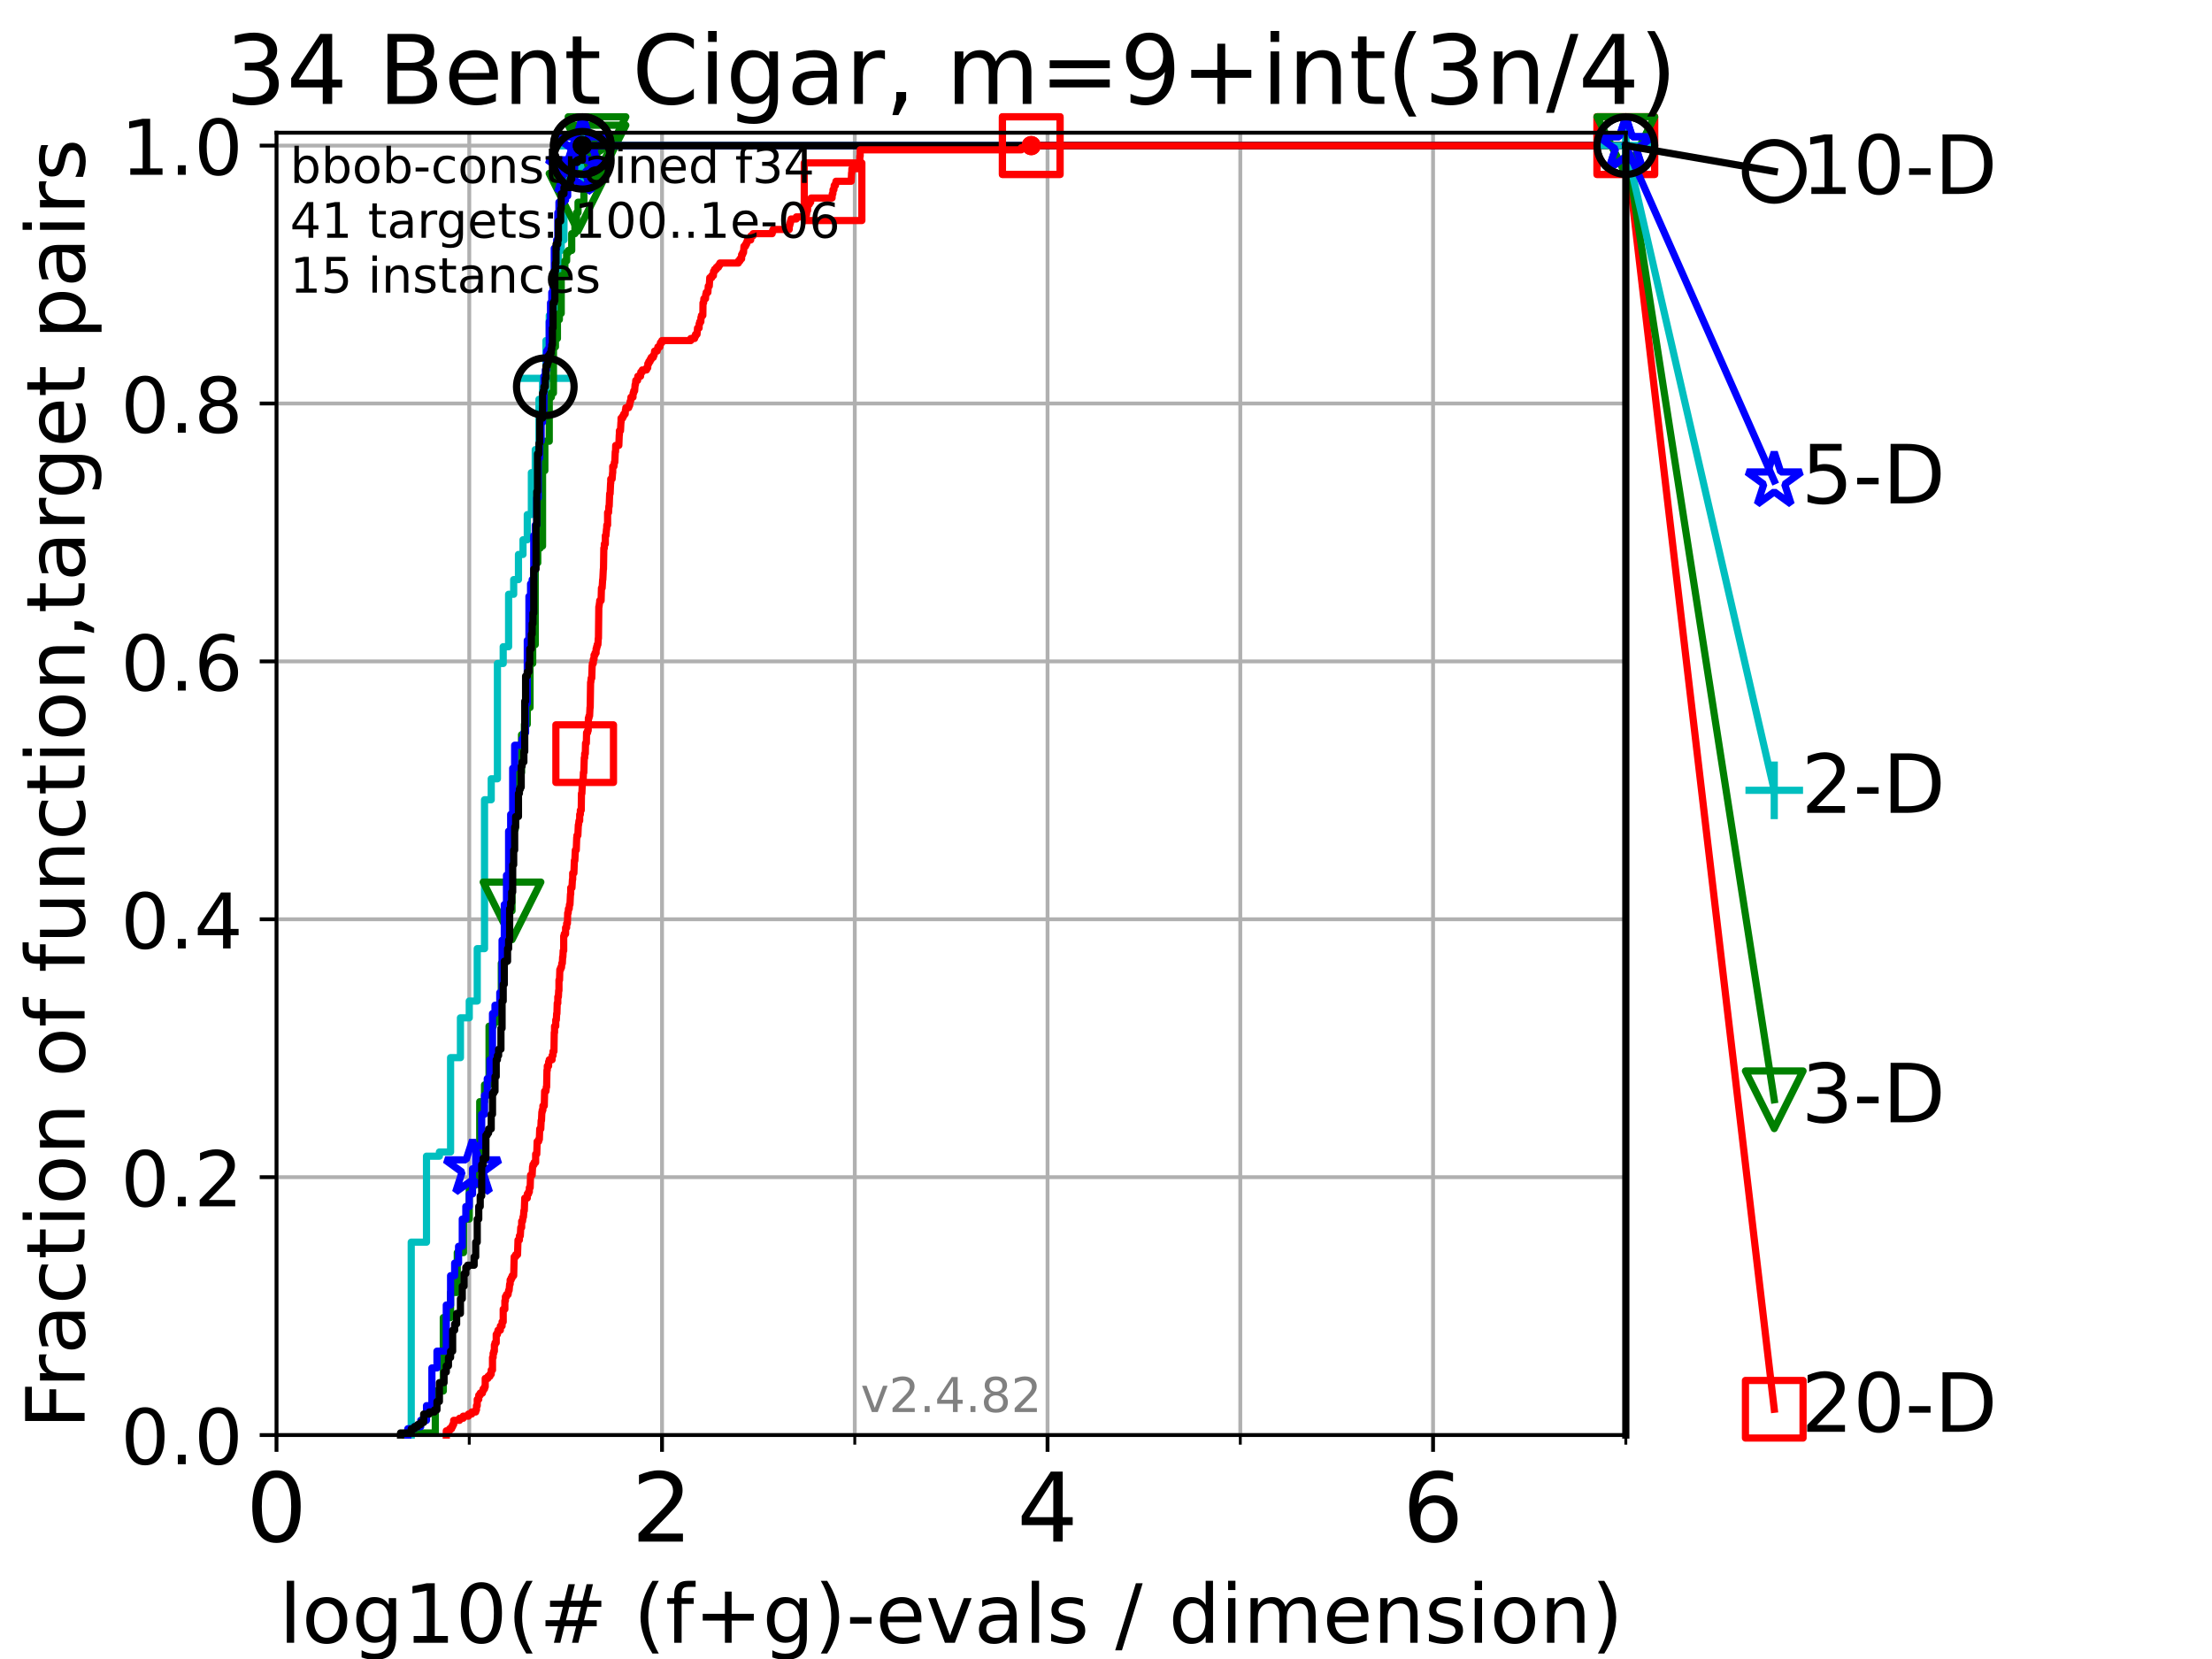 <?xml version="1.0" encoding="utf-8" standalone="no"?>
<!DOCTYPE svg PUBLIC "-//W3C//DTD SVG 1.1//EN"
  "http://www.w3.org/Graphics/SVG/1.1/DTD/svg11.dtd">
<!-- Created with matplotlib (https://matplotlib.org/) -->
<svg height="345.6pt" version="1.1" viewBox="0 0 460.8 345.6" width="460.8pt" xmlns="http://www.w3.org/2000/svg" xmlns:xlink="http://www.w3.org/1999/xlink">
 <defs>
  <style type="text/css">*{stroke-linecap:butt;stroke-linejoin:round;}</style>
 </defs>
 <g id="figure_1">
  <g id="patch_1">
   <path d="M 0 345.6 
L 460.8 345.6 
L 460.8 0 
L 0 0 
z
" style="fill:#ffffff;"/>
  </g>
  <g id="axes_1">
   <g id="patch_2">
    <path d="M 57.6 298.944 
L 338.688 298.944 
L 338.688 27.648 
L 57.6 27.648 
z
" style="fill:#ffffff;"/>
   </g>
   <g id="matplotlib.axis_1">
    <g id="xtick_1">
     <g id="line2d_1">
      <path clip-path="url(#pe82b32b2e5)" d="M 57.6 298.944 
L 57.6 27.648 
" style="fill:none;stroke:#b0b0b0;stroke-linecap:square;stroke-width:0.8;"/>
     </g>
     <g id="line2d_2">
      <defs>
       <path d="M 0 0 
L 0 3.5 
" id="me3a71c453b" style="stroke:#000000;stroke-width:0.8;"/>
      </defs>
      <g>
       <use style="stroke:#000000;stroke-width:0.8;" x="57.6" xlink:href="#me3a71c453b" y="298.944"/>
      </g>
     </g>
     <g id="text_1">
      <!-- 0 -->
      <g transform="translate(51.237 321.141)scale(0.2 -0.2)">
       <defs>
        <path d="M 31.781 66.406 
Q 24.172 66.406 20.328 58.906 
Q 16.5 51.422 16.5 36.375 
Q 16.5 21.391 20.328 13.891 
Q 24.172 6.391 31.781 6.391 
Q 39.453 6.391 43.281 13.891 
Q 47.125 21.391 47.125 36.375 
Q 47.125 51.422 43.281 58.906 
Q 39.453 66.406 31.781 66.406 
z
M 31.781 74.219 
Q 44.047 74.219 50.516 64.516 
Q 56.984 54.828 56.984 36.375 
Q 56.984 17.969 50.516 8.266 
Q 44.047 -1.422 31.781 -1.422 
Q 19.531 -1.422 13.062 8.266 
Q 6.594 17.969 6.594 36.375 
Q 6.594 54.828 13.062 64.516 
Q 19.531 74.219 31.781 74.219 
z
" id="DejaVuSans-48"/>
       </defs>
       <use xlink:href="#DejaVuSans-48"/>
      </g>
     </g>
    </g>
    <g id="xtick_2">
     <g id="line2d_3">
      <path clip-path="url(#pe82b32b2e5)" d="M 137.911 298.944 
L 137.911 27.648 
" style="fill:none;stroke:#b0b0b0;stroke-linecap:square;stroke-width:0.8;"/>
     </g>
     <g id="line2d_4">
      <g>
       <use style="stroke:#000000;stroke-width:0.8;" x="137.911" xlink:href="#me3a71c453b" y="298.944"/>
      </g>
     </g>
     <g id="text_2">
      <!-- 2 -->
      <g transform="translate(131.548 321.141)scale(0.2 -0.2)">
       <defs>
        <path d="M 19.188 8.297 
L 53.609 8.297 
L 53.609 0 
L 7.328 0 
L 7.328 8.297 
Q 12.938 14.109 22.625 23.891 
Q 32.328 33.688 34.812 36.531 
Q 39.547 41.844 41.422 45.531 
Q 43.312 49.219 43.312 52.781 
Q 43.312 58.594 39.234 62.25 
Q 35.156 65.922 28.609 65.922 
Q 23.969 65.922 18.812 64.312 
Q 13.672 62.703 7.812 59.422 
L 7.812 69.391 
Q 13.766 71.781 18.938 73 
Q 24.125 74.219 28.422 74.219 
Q 39.75 74.219 46.484 68.547 
Q 53.219 62.891 53.219 53.422 
Q 53.219 48.922 51.531 44.891 
Q 49.859 40.875 45.406 35.406 
Q 44.188 33.984 37.641 27.219 
Q 31.109 20.453 19.188 8.297 
z
" id="DejaVuSans-50"/>
       </defs>
       <use xlink:href="#DejaVuSans-50"/>
      </g>
     </g>
    </g>
    <g id="xtick_3">
     <g id="line2d_5">
      <path clip-path="url(#pe82b32b2e5)" d="M 218.222 298.944 
L 218.222 27.648 
" style="fill:none;stroke:#b0b0b0;stroke-linecap:square;stroke-width:0.8;"/>
     </g>
     <g id="line2d_6">
      <g>
       <use style="stroke:#000000;stroke-width:0.8;" x="218.222" xlink:href="#me3a71c453b" y="298.944"/>
      </g>
     </g>
     <g id="text_3">
      <!-- 4 -->
      <g transform="translate(211.859 321.141)scale(0.2 -0.2)">
       <defs>
        <path d="M 37.797 64.312 
L 12.891 25.391 
L 37.797 25.391 
z
M 35.203 72.906 
L 47.609 72.906 
L 47.609 25.391 
L 58.016 25.391 
L 58.016 17.188 
L 47.609 17.188 
L 47.609 0 
L 37.797 0 
L 37.797 17.188 
L 4.891 17.188 
L 4.891 26.703 
z
" id="DejaVuSans-52"/>
       </defs>
       <use xlink:href="#DejaVuSans-52"/>
      </g>
     </g>
    </g>
    <g id="xtick_4">
     <g id="line2d_7">
      <path clip-path="url(#pe82b32b2e5)" d="M 298.533 298.944 
L 298.533 27.648 
" style="fill:none;stroke:#b0b0b0;stroke-linecap:square;stroke-width:0.8;"/>
     </g>
     <g id="line2d_8">
      <g>
       <use style="stroke:#000000;stroke-width:0.8;" x="298.533" xlink:href="#me3a71c453b" y="298.944"/>
      </g>
     </g>
     <g id="text_4">
      <!-- 6 -->
      <g transform="translate(292.17 321.141)scale(0.2 -0.2)">
       <defs>
        <path d="M 33.016 40.375 
Q 26.375 40.375 22.484 35.828 
Q 18.609 31.297 18.609 23.391 
Q 18.609 15.531 22.484 10.953 
Q 26.375 6.391 33.016 6.391 
Q 39.656 6.391 43.531 10.953 
Q 47.406 15.531 47.406 23.391 
Q 47.406 31.297 43.531 35.828 
Q 39.656 40.375 33.016 40.375 
z
M 52.594 71.297 
L 52.594 62.312 
Q 48.875 64.062 45.094 64.984 
Q 41.312 65.922 37.594 65.922 
Q 27.828 65.922 22.672 59.328 
Q 17.531 52.734 16.797 39.406 
Q 19.672 43.656 24.016 45.922 
Q 28.375 48.188 33.594 48.188 
Q 44.578 48.188 50.953 41.516 
Q 57.328 34.859 57.328 23.391 
Q 57.328 12.156 50.688 5.359 
Q 44.047 -1.422 33.016 -1.422 
Q 20.359 -1.422 13.672 8.266 
Q 6.984 17.969 6.984 36.375 
Q 6.984 53.656 15.188 63.938 
Q 23.391 74.219 37.203 74.219 
Q 40.922 74.219 44.703 73.484 
Q 48.484 72.75 52.594 71.297 
z
" id="DejaVuSans-54"/>
       </defs>
       <use xlink:href="#DejaVuSans-54"/>
      </g>
     </g>
    </g>
    <g id="xtick_5">
     <g id="line2d_9">
      <path clip-path="url(#pe82b32b2e5)" d="M 97.755 298.944 
L 97.755 27.648 
" style="fill:none;stroke:#b0b0b0;stroke-linecap:square;stroke-width:0.8;"/>
     </g>
     <g id="line2d_10">
      <defs>
       <path d="M 0 0 
L 0 2 
" id="m543287c5d1" style="stroke:#000000;stroke-width:0.6;"/>
      </defs>
      <g>
       <use style="stroke:#000000;stroke-width:0.6;" x="97.755" xlink:href="#m543287c5d1" y="298.944"/>
      </g>
     </g>
    </g>
    <g id="xtick_6">
     <g id="line2d_11">
      <path clip-path="url(#pe82b32b2e5)" d="M 178.066 298.944 
L 178.066 27.648 
" style="fill:none;stroke:#b0b0b0;stroke-linecap:square;stroke-width:0.8;"/>
     </g>
     <g id="line2d_12">
      <g>
       <use style="stroke:#000000;stroke-width:0.6;" x="178.066" xlink:href="#m543287c5d1" y="298.944"/>
      </g>
     </g>
    </g>
    <g id="xtick_7">
     <g id="line2d_13">
      <path clip-path="url(#pe82b32b2e5)" d="M 258.377 298.944 
L 258.377 27.648 
" style="fill:none;stroke:#b0b0b0;stroke-linecap:square;stroke-width:0.8;"/>
     </g>
     <g id="line2d_14">
      <g>
       <use style="stroke:#000000;stroke-width:0.6;" x="258.377" xlink:href="#m543287c5d1" y="298.944"/>
      </g>
     </g>
    </g>
    <g id="xtick_8">
     <g id="line2d_15">
      <path clip-path="url(#pe82b32b2e5)" d="M 338.688 298.944 
L 338.688 27.648 
" style="fill:none;stroke:#b0b0b0;stroke-linecap:square;stroke-width:0.8;"/>
     </g>
     <g id="line2d_16">
      <g>
       <use style="stroke:#000000;stroke-width:0.6;" x="338.688" xlink:href="#m543287c5d1" y="298.944"/>
      </g>
     </g>
    </g>
    <g id="text_5">
     <!-- log10(# (f+g)-evals / dimension) -->
     <g transform="translate(58.145 342.218)scale(0.17 -0.17)">
      <defs>
       <path d="M 9.422 75.984 
L 18.406 75.984 
L 18.406 0 
L 9.422 0 
z
" id="DejaVuSans-108"/>
       <path d="M 30.609 48.391 
Q 23.391 48.391 19.188 42.75 
Q 14.984 37.109 14.984 27.297 
Q 14.984 17.484 19.156 11.844 
Q 23.344 6.203 30.609 6.203 
Q 37.797 6.203 41.984 11.859 
Q 46.188 17.531 46.188 27.297 
Q 46.188 37.016 41.984 42.703 
Q 37.797 48.391 30.609 48.391 
z
M 30.609 56 
Q 42.328 56 49.016 48.375 
Q 55.719 40.766 55.719 27.297 
Q 55.719 13.875 49.016 6.219 
Q 42.328 -1.422 30.609 -1.422 
Q 18.844 -1.422 12.172 6.219 
Q 5.516 13.875 5.516 27.297 
Q 5.516 40.766 12.172 48.375 
Q 18.844 56 30.609 56 
z
" id="DejaVuSans-111"/>
       <path d="M 45.406 27.984 
Q 45.406 37.75 41.375 43.109 
Q 37.359 48.484 30.078 48.484 
Q 22.859 48.484 18.828 43.109 
Q 14.797 37.75 14.797 27.984 
Q 14.797 18.266 18.828 12.891 
Q 22.859 7.516 30.078 7.516 
Q 37.359 7.516 41.375 12.891 
Q 45.406 18.266 45.406 27.984 
z
M 54.391 6.781 
Q 54.391 -7.172 48.188 -13.984 
Q 42 -20.797 29.203 -20.797 
Q 24.469 -20.797 20.266 -20.094 
Q 16.062 -19.391 12.109 -17.922 
L 12.109 -9.188 
Q 16.062 -11.328 19.922 -12.344 
Q 23.781 -13.375 27.781 -13.375 
Q 36.625 -13.375 41.016 -8.766 
Q 45.406 -4.156 45.406 5.172 
L 45.406 9.625 
Q 42.625 4.781 38.281 2.391 
Q 33.938 0 27.875 0 
Q 17.828 0 11.672 7.656 
Q 5.516 15.328 5.516 27.984 
Q 5.516 40.672 11.672 48.328 
Q 17.828 56 27.875 56 
Q 33.938 56 38.281 53.609 
Q 42.625 51.219 45.406 46.391 
L 45.406 54.688 
L 54.391 54.688 
z
" id="DejaVuSans-103"/>
       <path d="M 12.406 8.297 
L 28.516 8.297 
L 28.516 63.922 
L 10.984 60.406 
L 10.984 69.391 
L 28.422 72.906 
L 38.281 72.906 
L 38.281 8.297 
L 54.391 8.297 
L 54.391 0 
L 12.406 0 
z
" id="DejaVuSans-49"/>
       <path d="M 31 75.875 
Q 24.469 64.656 21.281 53.656 
Q 18.109 42.672 18.109 31.391 
Q 18.109 20.125 21.312 9.062 
Q 24.516 -2 31 -13.188 
L 23.188 -13.188 
Q 15.875 -1.703 12.234 9.375 
Q 8.594 20.453 8.594 31.391 
Q 8.594 42.281 12.203 53.312 
Q 15.828 64.359 23.188 75.875 
z
" id="DejaVuSans-40"/>
       <path d="M 51.125 44 
L 36.922 44 
L 32.812 27.688 
L 47.125 27.688 
z
M 43.797 71.781 
L 38.719 51.516 
L 52.984 51.516 
L 58.109 71.781 
L 65.922 71.781 
L 60.891 51.516 
L 76.125 51.516 
L 76.125 44 
L 58.984 44 
L 54.984 27.688 
L 70.516 27.688 
L 70.516 20.219 
L 53.078 20.219 
L 48 0 
L 40.188 0 
L 45.219 20.219 
L 30.906 20.219 
L 25.875 0 
L 18.016 0 
L 23.094 20.219 
L 7.719 20.219 
L 7.719 27.688 
L 24.906 27.688 
L 29 44 
L 13.281 44 
L 13.281 51.516 
L 30.906 51.516 
L 35.891 71.781 
z
" id="DejaVuSans-35"/>
       <path id="DejaVuSans-32"/>
       <path d="M 37.109 75.984 
L 37.109 68.5 
L 28.516 68.5 
Q 23.688 68.5 21.797 66.547 
Q 19.922 64.594 19.922 59.516 
L 19.922 54.688 
L 34.719 54.688 
L 34.719 47.703 
L 19.922 47.703 
L 19.922 0 
L 10.891 0 
L 10.891 47.703 
L 2.297 47.703 
L 2.297 54.688 
L 10.891 54.688 
L 10.891 58.5 
Q 10.891 67.625 15.141 71.797 
Q 19.391 75.984 28.609 75.984 
z
" id="DejaVuSans-102"/>
       <path d="M 46 62.703 
L 46 35.5 
L 73.188 35.5 
L 73.188 27.203 
L 46 27.203 
L 46 0 
L 37.797 0 
L 37.797 27.203 
L 10.594 27.203 
L 10.594 35.5 
L 37.797 35.5 
L 37.797 62.703 
z
" id="DejaVuSans-43"/>
       <path d="M 8.016 75.875 
L 15.828 75.875 
Q 23.141 64.359 26.781 53.312 
Q 30.422 42.281 30.422 31.391 
Q 30.422 20.453 26.781 9.375 
Q 23.141 -1.703 15.828 -13.188 
L 8.016 -13.188 
Q 14.5 -2 17.703 9.062 
Q 20.906 20.125 20.906 31.391 
Q 20.906 42.672 17.703 53.656 
Q 14.5 64.656 8.016 75.875 
z
" id="DejaVuSans-41"/>
       <path d="M 4.891 31.391 
L 31.203 31.391 
L 31.203 23.391 
L 4.891 23.391 
z
" id="DejaVuSans-45"/>
       <path d="M 56.203 29.594 
L 56.203 25.203 
L 14.891 25.203 
Q 15.484 15.922 20.484 11.062 
Q 25.484 6.203 34.422 6.203 
Q 39.594 6.203 44.453 7.469 
Q 49.312 8.734 54.109 11.281 
L 54.109 2.781 
Q 49.266 0.734 44.188 -0.344 
Q 39.109 -1.422 33.891 -1.422 
Q 20.797 -1.422 13.156 6.188 
Q 5.516 13.812 5.516 26.812 
Q 5.516 40.234 12.766 48.109 
Q 20.016 56 32.328 56 
Q 43.359 56 49.781 48.891 
Q 56.203 41.797 56.203 29.594 
z
M 47.219 32.234 
Q 47.125 39.594 43.094 43.984 
Q 39.062 48.391 32.422 48.391 
Q 24.906 48.391 20.391 44.141 
Q 15.875 39.891 15.188 32.172 
z
" id="DejaVuSans-101"/>
       <path d="M 2.984 54.688 
L 12.5 54.688 
L 29.594 8.797 
L 46.688 54.688 
L 56.203 54.688 
L 35.688 0 
L 23.484 0 
z
" id="DejaVuSans-118"/>
       <path d="M 34.281 27.484 
Q 23.391 27.484 19.188 25 
Q 14.984 22.516 14.984 16.5 
Q 14.984 11.719 18.141 8.906 
Q 21.297 6.109 26.703 6.109 
Q 34.188 6.109 38.703 11.406 
Q 43.219 16.703 43.219 25.484 
L 43.219 27.484 
z
M 52.203 31.203 
L 52.203 0 
L 43.219 0 
L 43.219 8.297 
Q 40.141 3.328 35.547 0.953 
Q 30.953 -1.422 24.312 -1.422 
Q 15.922 -1.422 10.953 3.297 
Q 6 8.016 6 15.922 
Q 6 25.141 12.172 29.828 
Q 18.359 34.516 30.609 34.516 
L 43.219 34.516 
L 43.219 35.406 
Q 43.219 41.609 39.141 45 
Q 35.062 48.391 27.688 48.391 
Q 23 48.391 18.547 47.266 
Q 14.109 46.141 10.016 43.891 
L 10.016 52.203 
Q 14.938 54.109 19.578 55.047 
Q 24.219 56 28.609 56 
Q 40.484 56 46.344 49.844 
Q 52.203 43.703 52.203 31.203 
z
" id="DejaVuSans-97"/>
       <path d="M 44.281 53.078 
L 44.281 44.578 
Q 40.484 46.531 36.375 47.5 
Q 32.281 48.484 27.875 48.484 
Q 21.188 48.484 17.844 46.438 
Q 14.5 44.391 14.5 40.281 
Q 14.5 37.156 16.891 35.375 
Q 19.281 33.594 26.516 31.984 
L 29.594 31.297 
Q 39.156 29.25 43.188 25.516 
Q 47.219 21.781 47.219 15.094 
Q 47.219 7.469 41.188 3.016 
Q 35.156 -1.422 24.609 -1.422 
Q 20.219 -1.422 15.453 -0.562 
Q 10.688 0.297 5.422 2 
L 5.422 11.281 
Q 10.406 8.688 15.234 7.391 
Q 20.062 6.109 24.812 6.109 
Q 31.156 6.109 34.562 8.281 
Q 37.984 10.453 37.984 14.406 
Q 37.984 18.062 35.516 20.016 
Q 33.062 21.969 24.703 23.781 
L 21.578 24.516 
Q 13.234 26.266 9.516 29.906 
Q 5.812 33.547 5.812 39.891 
Q 5.812 47.609 11.281 51.797 
Q 16.75 56 26.812 56 
Q 31.781 56 36.172 55.266 
Q 40.578 54.547 44.281 53.078 
z
" id="DejaVuSans-115"/>
       <path d="M 25.391 72.906 
L 33.688 72.906 
L 8.297 -9.281 
L 0 -9.281 
z
" id="DejaVuSans-47"/>
       <path d="M 45.406 46.391 
L 45.406 75.984 
L 54.391 75.984 
L 54.391 0 
L 45.406 0 
L 45.406 8.203 
Q 42.578 3.328 38.25 0.953 
Q 33.938 -1.422 27.875 -1.422 
Q 17.969 -1.422 11.734 6.484 
Q 5.516 14.406 5.516 27.297 
Q 5.516 40.188 11.734 48.094 
Q 17.969 56 27.875 56 
Q 33.938 56 38.25 53.625 
Q 42.578 51.266 45.406 46.391 
z
M 14.797 27.297 
Q 14.797 17.391 18.875 11.75 
Q 22.953 6.109 30.078 6.109 
Q 37.203 6.109 41.297 11.75 
Q 45.406 17.391 45.406 27.297 
Q 45.406 37.203 41.297 42.844 
Q 37.203 48.484 30.078 48.484 
Q 22.953 48.484 18.875 42.844 
Q 14.797 37.203 14.797 27.297 
z
" id="DejaVuSans-100"/>
       <path d="M 9.422 54.688 
L 18.406 54.688 
L 18.406 0 
L 9.422 0 
z
M 9.422 75.984 
L 18.406 75.984 
L 18.406 64.594 
L 9.422 64.594 
z
" id="DejaVuSans-105"/>
       <path d="M 52 44.188 
Q 55.375 50.25 60.062 53.125 
Q 64.75 56 71.094 56 
Q 79.641 56 84.281 50.016 
Q 88.922 44.047 88.922 33.016 
L 88.922 0 
L 79.891 0 
L 79.891 32.719 
Q 79.891 40.578 77.094 44.375 
Q 74.312 48.188 68.609 48.188 
Q 61.625 48.188 57.562 43.547 
Q 53.516 38.922 53.516 30.906 
L 53.516 0 
L 44.484 0 
L 44.484 32.719 
Q 44.484 40.625 41.703 44.406 
Q 38.922 48.188 33.109 48.188 
Q 26.219 48.188 22.156 43.531 
Q 18.109 38.875 18.109 30.906 
L 18.109 0 
L 9.078 0 
L 9.078 54.688 
L 18.109 54.688 
L 18.109 46.188 
Q 21.188 51.219 25.484 53.609 
Q 29.781 56 35.688 56 
Q 41.656 56 45.828 52.969 
Q 50 49.953 52 44.188 
z
" id="DejaVuSans-109"/>
       <path d="M 54.891 33.016 
L 54.891 0 
L 45.906 0 
L 45.906 32.719 
Q 45.906 40.484 42.875 44.328 
Q 39.844 48.188 33.797 48.188 
Q 26.516 48.188 22.312 43.547 
Q 18.109 38.922 18.109 30.906 
L 18.109 0 
L 9.078 0 
L 9.078 54.688 
L 18.109 54.688 
L 18.109 46.188 
Q 21.344 51.125 25.703 53.562 
Q 30.078 56 35.797 56 
Q 45.219 56 50.047 50.172 
Q 54.891 44.344 54.891 33.016 
z
" id="DejaVuSans-110"/>
      </defs>
      <use xlink:href="#DejaVuSans-108"/>
      <use x="27.783" xlink:href="#DejaVuSans-111"/>
      <use x="88.965" xlink:href="#DejaVuSans-103"/>
      <use x="152.441" xlink:href="#DejaVuSans-49"/>
      <use x="216.064" xlink:href="#DejaVuSans-48"/>
      <use x="279.688" xlink:href="#DejaVuSans-40"/>
      <use x="318.701" xlink:href="#DejaVuSans-35"/>
      <use x="402.49" xlink:href="#DejaVuSans-32"/>
      <use x="434.277" xlink:href="#DejaVuSans-40"/>
      <use x="473.291" xlink:href="#DejaVuSans-102"/>
      <use x="508.496" xlink:href="#DejaVuSans-43"/>
      <use x="592.285" xlink:href="#DejaVuSans-103"/>
      <use x="655.762" xlink:href="#DejaVuSans-41"/>
      <use x="694.775" xlink:href="#DejaVuSans-45"/>
      <use x="730.859" xlink:href="#DejaVuSans-101"/>
      <use x="792.383" xlink:href="#DejaVuSans-118"/>
      <use x="851.562" xlink:href="#DejaVuSans-97"/>
      <use x="912.842" xlink:href="#DejaVuSans-108"/>
      <use x="940.625" xlink:href="#DejaVuSans-115"/>
      <use x="992.725" xlink:href="#DejaVuSans-32"/>
      <use x="1024.512" xlink:href="#DejaVuSans-47"/>
      <use x="1058.203" xlink:href="#DejaVuSans-32"/>
      <use x="1089.99" xlink:href="#DejaVuSans-100"/>
      <use x="1153.467" xlink:href="#DejaVuSans-105"/>
      <use x="1181.25" xlink:href="#DejaVuSans-109"/>
      <use x="1278.662" xlink:href="#DejaVuSans-101"/>
      <use x="1340.186" xlink:href="#DejaVuSans-110"/>
      <use x="1403.564" xlink:href="#DejaVuSans-115"/>
      <use x="1455.664" xlink:href="#DejaVuSans-105"/>
      <use x="1483.447" xlink:href="#DejaVuSans-111"/>
      <use x="1544.629" xlink:href="#DejaVuSans-110"/>
      <use x="1608.008" xlink:href="#DejaVuSans-41"/>
     </g>
    </g>
   </g>
   <g id="matplotlib.axis_2">
    <g id="ytick_1">
     <g id="line2d_17">
      <path clip-path="url(#pe82b32b2e5)" d="M 57.6 298.944 
L 338.688 298.944 
" style="fill:none;stroke:#b0b0b0;stroke-linecap:square;stroke-width:0.8;"/>
     </g>
     <g id="line2d_18">
      <defs>
       <path d="M 0 0 
L -3.5 0 
" id="m60435a9a95" style="stroke:#000000;stroke-width:0.8;"/>
      </defs>
      <g>
       <use style="stroke:#000000;stroke-width:0.8;" x="57.6" xlink:href="#m60435a9a95" y="298.944"/>
      </g>
     </g>
     <g id="text_6">
      <!-- 0.0 -->
      <g transform="translate(25.155 305.023)scale(0.16 -0.16)">
       <defs>
        <path d="M 10.688 12.406 
L 21 12.406 
L 21 0 
L 10.688 0 
z
" id="DejaVuSans-46"/>
       </defs>
       <use xlink:href="#DejaVuSans-48"/>
       <use x="63.623" xlink:href="#DejaVuSans-46"/>
       <use x="95.41" xlink:href="#DejaVuSans-48"/>
      </g>
     </g>
    </g>
    <g id="ytick_2">
     <g id="line2d_19">
      <path clip-path="url(#pe82b32b2e5)" d="M 57.6 245.222 
L 338.688 245.222 
" style="fill:none;stroke:#b0b0b0;stroke-linecap:square;stroke-width:0.8;"/>
     </g>
     <g id="line2d_20">
      <g>
       <use style="stroke:#000000;stroke-width:0.8;" x="57.6" xlink:href="#m60435a9a95" y="245.222"/>
      </g>
     </g>
     <g id="text_7">
      <!-- 0.2 -->
      <g transform="translate(25.155 251.301)scale(0.16 -0.16)">
       <use xlink:href="#DejaVuSans-48"/>
       <use x="63.623" xlink:href="#DejaVuSans-46"/>
       <use x="95.41" xlink:href="#DejaVuSans-50"/>
      </g>
     </g>
    </g>
    <g id="ytick_3">
     <g id="line2d_21">
      <path clip-path="url(#pe82b32b2e5)" d="M 57.6 191.5 
L 338.688 191.5 
" style="fill:none;stroke:#b0b0b0;stroke-linecap:square;stroke-width:0.8;"/>
     </g>
     <g id="line2d_22">
      <g>
       <use style="stroke:#000000;stroke-width:0.8;" x="57.6" xlink:href="#m60435a9a95" y="191.5"/>
      </g>
     </g>
     <g id="text_8">
      <!-- 0.4 -->
      <g transform="translate(25.155 197.579)scale(0.16 -0.16)">
       <use xlink:href="#DejaVuSans-48"/>
       <use x="63.623" xlink:href="#DejaVuSans-46"/>
       <use x="95.41" xlink:href="#DejaVuSans-52"/>
      </g>
     </g>
    </g>
    <g id="ytick_4">
     <g id="line2d_23">
      <path clip-path="url(#pe82b32b2e5)" d="M 57.6 137.778 
L 338.688 137.778 
" style="fill:none;stroke:#b0b0b0;stroke-linecap:square;stroke-width:0.8;"/>
     </g>
     <g id="line2d_24">
      <g>
       <use style="stroke:#000000;stroke-width:0.8;" x="57.6" xlink:href="#m60435a9a95" y="137.778"/>
      </g>
     </g>
     <g id="text_9">
      <!-- 0.6 -->
      <g transform="translate(25.155 143.857)scale(0.16 -0.16)">
       <use xlink:href="#DejaVuSans-48"/>
       <use x="63.623" xlink:href="#DejaVuSans-46"/>
       <use x="95.41" xlink:href="#DejaVuSans-54"/>
      </g>
     </g>
    </g>
    <g id="ytick_5">
     <g id="line2d_25">
      <path clip-path="url(#pe82b32b2e5)" d="M 57.6 84.056 
L 338.688 84.056 
" style="fill:none;stroke:#b0b0b0;stroke-linecap:square;stroke-width:0.8;"/>
     </g>
     <g id="line2d_26">
      <g>
       <use style="stroke:#000000;stroke-width:0.8;" x="57.6" xlink:href="#m60435a9a95" y="84.056"/>
      </g>
     </g>
     <g id="text_10">
      <!-- 0.8 -->
      <g transform="translate(25.155 90.135)scale(0.16 -0.16)">
       <defs>
        <path d="M 31.781 34.625 
Q 24.75 34.625 20.719 30.859 
Q 16.703 27.094 16.703 20.516 
Q 16.703 13.922 20.719 10.156 
Q 24.75 6.391 31.781 6.391 
Q 38.812 6.391 42.859 10.172 
Q 46.922 13.969 46.922 20.516 
Q 46.922 27.094 42.891 30.859 
Q 38.875 34.625 31.781 34.625 
z
M 21.922 38.812 
Q 15.578 40.375 12.031 44.719 
Q 8.5 49.078 8.5 55.328 
Q 8.5 64.062 14.719 69.141 
Q 20.953 74.219 31.781 74.219 
Q 42.672 74.219 48.875 69.141 
Q 55.078 64.062 55.078 55.328 
Q 55.078 49.078 51.531 44.719 
Q 48 40.375 41.703 38.812 
Q 48.828 37.156 52.797 32.312 
Q 56.781 27.484 56.781 20.516 
Q 56.781 9.906 50.312 4.234 
Q 43.844 -1.422 31.781 -1.422 
Q 19.734 -1.422 13.25 4.234 
Q 6.781 9.906 6.781 20.516 
Q 6.781 27.484 10.781 32.312 
Q 14.797 37.156 21.922 38.812 
z
M 18.312 54.391 
Q 18.312 48.734 21.844 45.562 
Q 25.391 42.391 31.781 42.391 
Q 38.141 42.391 41.719 45.562 
Q 45.312 48.734 45.312 54.391 
Q 45.312 60.062 41.719 63.234 
Q 38.141 66.406 31.781 66.406 
Q 25.391 66.406 21.844 63.234 
Q 18.312 60.062 18.312 54.391 
z
" id="DejaVuSans-56"/>
       </defs>
       <use xlink:href="#DejaVuSans-48"/>
       <use x="63.623" xlink:href="#DejaVuSans-46"/>
       <use x="95.41" xlink:href="#DejaVuSans-56"/>
      </g>
     </g>
    </g>
    <g id="ytick_6">
     <g id="line2d_27">
      <path clip-path="url(#pe82b32b2e5)" d="M 57.6 30.334 
L 338.688 30.334 
" style="fill:none;stroke:#b0b0b0;stroke-linecap:square;stroke-width:0.8;"/>
     </g>
     <g id="line2d_28">
      <g>
       <use style="stroke:#000000;stroke-width:0.8;" x="57.6" xlink:href="#m60435a9a95" y="30.334"/>
      </g>
     </g>
     <g id="text_11">
      <!-- 1.0 -->
      <g transform="translate(25.155 36.413)scale(0.16 -0.16)">
       <use xlink:href="#DejaVuSans-49"/>
       <use x="63.623" xlink:href="#DejaVuSans-46"/>
       <use x="95.41" xlink:href="#DejaVuSans-48"/>
      </g>
     </g>
    </g>
    <g id="text_12">
     <!-- Fraction of function,target pairs -->
     <g transform="translate(17.62 297.681)rotate(-90)scale(0.17 -0.17)">
      <defs>
       <path d="M 9.812 72.906 
L 51.703 72.906 
L 51.703 64.594 
L 19.672 64.594 
L 19.672 43.109 
L 48.578 43.109 
L 48.578 34.812 
L 19.672 34.812 
L 19.672 0 
L 9.812 0 
z
" id="DejaVuSans-70"/>
       <path d="M 41.109 46.297 
Q 39.594 47.172 37.812 47.578 
Q 36.031 48 33.891 48 
Q 26.266 48 22.188 43.047 
Q 18.109 38.094 18.109 28.812 
L 18.109 0 
L 9.078 0 
L 9.078 54.688 
L 18.109 54.688 
L 18.109 46.188 
Q 20.953 51.172 25.484 53.578 
Q 30.031 56 36.531 56 
Q 37.453 56 38.578 55.875 
Q 39.703 55.766 41.062 55.516 
z
" id="DejaVuSans-114"/>
       <path d="M 48.781 52.594 
L 48.781 44.188 
Q 44.969 46.297 41.141 47.344 
Q 37.312 48.391 33.406 48.391 
Q 24.656 48.391 19.812 42.844 
Q 14.984 37.312 14.984 27.297 
Q 14.984 17.281 19.812 11.734 
Q 24.656 6.203 33.406 6.203 
Q 37.312 6.203 41.141 7.25 
Q 44.969 8.297 48.781 10.406 
L 48.781 2.094 
Q 45.016 0.344 40.984 -0.531 
Q 36.969 -1.422 32.422 -1.422 
Q 20.062 -1.422 12.781 6.344 
Q 5.516 14.109 5.516 27.297 
Q 5.516 40.672 12.859 48.328 
Q 20.219 56 33.016 56 
Q 37.156 56 41.109 55.141 
Q 45.062 54.297 48.781 52.594 
z
" id="DejaVuSans-99"/>
       <path d="M 18.312 70.219 
L 18.312 54.688 
L 36.812 54.688 
L 36.812 47.703 
L 18.312 47.703 
L 18.312 18.016 
Q 18.312 11.328 20.141 9.422 
Q 21.969 7.516 27.594 7.516 
L 36.812 7.516 
L 36.812 0 
L 27.594 0 
Q 17.188 0 13.234 3.875 
Q 9.281 7.766 9.281 18.016 
L 9.281 47.703 
L 2.688 47.703 
L 2.688 54.688 
L 9.281 54.688 
L 9.281 70.219 
z
" id="DejaVuSans-116"/>
       <path d="M 8.5 21.578 
L 8.5 54.688 
L 17.484 54.688 
L 17.484 21.922 
Q 17.484 14.156 20.5 10.266 
Q 23.531 6.391 29.594 6.391 
Q 36.859 6.391 41.078 11.031 
Q 45.312 15.672 45.312 23.688 
L 45.312 54.688 
L 54.297 54.688 
L 54.297 0 
L 45.312 0 
L 45.312 8.406 
Q 42.047 3.422 37.719 1 
Q 33.406 -1.422 27.688 -1.422 
Q 18.266 -1.422 13.375 4.438 
Q 8.5 10.297 8.5 21.578 
z
M 31.109 56 
z
" id="DejaVuSans-117"/>
       <path d="M 11.719 12.406 
L 22.016 12.406 
L 22.016 4 
L 14.016 -11.625 
L 7.719 -11.625 
L 11.719 4 
z
" id="DejaVuSans-44"/>
       <path d="M 18.109 8.203 
L 18.109 -20.797 
L 9.078 -20.797 
L 9.078 54.688 
L 18.109 54.688 
L 18.109 46.391 
Q 20.953 51.266 25.266 53.625 
Q 29.594 56 35.594 56 
Q 45.562 56 51.781 48.094 
Q 58.016 40.188 58.016 27.297 
Q 58.016 14.406 51.781 6.484 
Q 45.562 -1.422 35.594 -1.422 
Q 29.594 -1.422 25.266 0.953 
Q 20.953 3.328 18.109 8.203 
z
M 48.688 27.297 
Q 48.688 37.203 44.609 42.844 
Q 40.531 48.484 33.406 48.484 
Q 26.266 48.484 22.188 42.844 
Q 18.109 37.203 18.109 27.297 
Q 18.109 17.391 22.188 11.75 
Q 26.266 6.109 33.406 6.109 
Q 40.531 6.109 44.609 11.75 
Q 48.688 17.391 48.688 27.297 
z
" id="DejaVuSans-112"/>
      </defs>
      <use xlink:href="#DejaVuSans-70"/>
      <use x="50.27" xlink:href="#DejaVuSans-114"/>
      <use x="91.383" xlink:href="#DejaVuSans-97"/>
      <use x="152.662" xlink:href="#DejaVuSans-99"/>
      <use x="207.643" xlink:href="#DejaVuSans-116"/>
      <use x="246.852" xlink:href="#DejaVuSans-105"/>
      <use x="274.635" xlink:href="#DejaVuSans-111"/>
      <use x="335.816" xlink:href="#DejaVuSans-110"/>
      <use x="399.195" xlink:href="#DejaVuSans-32"/>
      <use x="430.982" xlink:href="#DejaVuSans-111"/>
      <use x="492.164" xlink:href="#DejaVuSans-102"/>
      <use x="527.369" xlink:href="#DejaVuSans-32"/>
      <use x="559.156" xlink:href="#DejaVuSans-102"/>
      <use x="594.361" xlink:href="#DejaVuSans-117"/>
      <use x="657.74" xlink:href="#DejaVuSans-110"/>
      <use x="721.119" xlink:href="#DejaVuSans-99"/>
      <use x="776.1" xlink:href="#DejaVuSans-116"/>
      <use x="815.309" xlink:href="#DejaVuSans-105"/>
      <use x="843.092" xlink:href="#DejaVuSans-111"/>
      <use x="904.273" xlink:href="#DejaVuSans-110"/>
      <use x="967.652" xlink:href="#DejaVuSans-44"/>
      <use x="999.439" xlink:href="#DejaVuSans-116"/>
      <use x="1038.648" xlink:href="#DejaVuSans-97"/>
      <use x="1099.928" xlink:href="#DejaVuSans-114"/>
      <use x="1139.291" xlink:href="#DejaVuSans-103"/>
      <use x="1202.768" xlink:href="#DejaVuSans-101"/>
      <use x="1264.291" xlink:href="#DejaVuSans-116"/>
      <use x="1303.5" xlink:href="#DejaVuSans-32"/>
      <use x="1335.287" xlink:href="#DejaVuSans-112"/>
      <use x="1398.764" xlink:href="#DejaVuSans-97"/>
      <use x="1460.043" xlink:href="#DejaVuSans-105"/>
      <use x="1487.826" xlink:href="#DejaVuSans-114"/>
      <use x="1528.939" xlink:href="#DejaVuSans-115"/>
     </g>
    </g>
   </g>
   <g id="line2d_29">
    <defs>
     <path d="M 0 1.5 
C 0.398 1.5 0.779 1.342 1.061 1.061 
C 1.342 0.779 1.5 0.398 1.5 0 
C 1.5 -0.398 1.342 -0.779 1.061 -1.061 
C 0.779 -1.342 0.398 -1.5 0 -1.5 
C -0.398 -1.5 -0.779 -1.342 -1.061 -1.061 
C -1.342 -0.779 -1.5 -0.398 -1.5 0 
C -1.5 0.398 -1.342 0.779 -1.061 1.061 
C -0.779 1.342 -0.398 1.5 0 1.5 
z
" id="m690ca70933" style="stroke:#00bfbf;"/>
    </defs>
    <g>
     <use style="fill:#00bfbf;stroke:#00bfbf;" x="121.49" xlink:href="#m690ca70933" y="30.334"/>
     <use style="fill:#00bfbf;stroke:#00bfbf;" x="121.49" xlink:href="#m690ca70933" y="30.334"/>
    </g>
   </g>
   <g id="line2d_30">
    <path d="M 85.667 298.944 
L 85.667 258.762 
L 88.847 258.762 
L 88.847 240.854 
L 91.535 240.854 
L 91.535 239.981 
L 93.864 239.981 
L 93.864 220.326 
L 95.918 220.326 
L 95.918 212.028 
L 97.755 212.028 
L 97.755 208.534 
L 99.418 208.534 
L 99.418 197.615 
L 100.935 197.615 
L 100.935 166.604 
L 102.331 166.604 
L 102.331 162.237 
L 103.623 162.237 
L 103.623 138.215 
L 104.826 138.215 
L 104.826 134.721 
L 105.952 134.721 
L 105.952 123.802 
L 107.009 123.802 
L 107.009 120.744 
L 108.006 120.744 
L 108.006 115.503 
L 108.949 115.503 
L 108.949 112.446 
L 109.843 112.446 
L 109.843 107.205 
L 110.694 107.205 
L 110.694 98.469 
L 111.506 98.469 
L 111.506 93.665 
L 112.281 93.665 
L 112.281 83.183 
L 113.023 83.183 
L 113.023 78.815 
L 113.735 78.815 
L 113.735 70.953 
L 114.419 70.953 
L 114.419 65.712 
L 115.077 65.712 
L 115.077 64.838 
L 115.711 64.838 
L 115.711 58.287 
L 116.323 58.287 
L 116.323 52.172 
L 116.914 52.172 
L 116.914 49.988 
L 117.486 49.988 
L 117.486 39.506 
L 118.04 39.506 
L 118.04 34.702 
L 120.572 34.702 
L 120.572 34.265 
L 121.037 34.265 
L 121.037 33.828 
L 121.49 33.828 
L 121.49 30.334 
L 338.688 30.334 
" style="fill:none;stroke:#00bfbf;stroke-linecap:square;stroke-width:1.5;"/>
   </g>
   <g id="line2d_31">
    <defs>
     <path d="M -6 0 
L 6 0 
M 0 6 
L 0 -6 
" id="ma35f9b58bd" style="stroke:#00bfbf;stroke-width:1.5;"/>
    </defs>
    <g>
     <use style="fill-opacity:0;stroke:#00bfbf;stroke-width:1.5;" x="113.735" xlink:href="#ma35f9b58bd" y="78.815"/>
     <use style="fill-opacity:0;stroke:#00bfbf;stroke-width:1.5;" x="121.49" xlink:href="#ma35f9b58bd" y="33.828"/>
     <use style="fill-opacity:0;stroke:#00bfbf;stroke-width:1.5;" x="121.49" xlink:href="#ma35f9b58bd" y="30.334"/>
     <use style="fill-opacity:0;stroke:#00bfbf;stroke-width:1.5;" x="121.49" xlink:href="#ma35f9b58bd" y="30.334"/>
     <use style="fill-opacity:0;stroke:#00bfbf;stroke-width:1.5;" x="338.688" xlink:href="#ma35f9b58bd" y="30.334"/>
    </g>
   </g>
   <g id="line2d_32">
    <path style="fill:none;stroke:#00bfbf;stroke-linecap:square;stroke-width:1.5;"/>
    <g/>
   </g>
   <g id="line2d_33">
    <defs>
     <path d="M 0 1.5 
C 0.398 1.5 0.779 1.342 1.061 1.061 
C 1.342 0.779 1.5 0.398 1.5 0 
C 1.5 -0.398 1.342 -0.779 1.061 -1.061 
C 0.779 -1.342 0.398 -1.5 0 -1.5 
C -0.398 -1.5 -0.779 -1.342 -1.061 -1.061 
C -1.342 -0.779 -1.5 -0.398 -1.5 0 
C -1.5 0.398 -1.342 0.779 -1.061 1.061 
C -0.779 1.342 -0.398 1.5 0 1.5 
z
" id="m035ba18747" style="stroke:#008000;"/>
    </defs>
    <g>
     <use style="fill:#008000;stroke:#008000;" x="124.369" xlink:href="#m035ba18747" y="30.334"/>
     <use style="fill:#008000;stroke:#008000;" x="124.369" xlink:href="#m035ba18747" y="30.334"/>
    </g>
   </g>
   <g id="line2d_34">
    <path d="M 84.464 298.944 
L 84.464 298.507 
L 90.684 298.507 
L 90.684 289.772 
L 92.347 289.772 
L 92.347 274.485 
L 93.864 274.485 
L 93.864 269.244 
L 95.26 269.244 
L 95.26 260.946 
L 96.552 260.946 
L 96.552 253.957 
L 97.755 253.957 
L 97.755 246.969 
L 98.881 246.969 
L 98.881 243.475 
L 99.938 243.475 
L 99.938 229.499 
L 100.935 229.499 
L 100.935 226.004 
L 101.878 226.004 
L 101.878 213.775 
L 102.772 213.775 
L 102.772 212.901 
L 103.623 212.901 
L 103.623 211.154 
L 104.435 211.154 
L 104.435 200.672 
L 105.21 200.672 
L 105.21 194.121 
L 105.952 194.121 
L 105.952 189.753 
L 106.664 189.753 
L 106.664 172.719 
L 107.348 172.719 
L 107.348 160.927 
L 108.64 160.927 
L 108.64 153.065 
L 109.252 153.065 
L 109.252 150.881 
L 109.843 150.881 
L 109.843 147.387 
L 110.415 147.387 
L 110.415 138.215 
L 110.969 138.215 
L 110.969 134.284 
L 111.506 134.284 
L 111.506 117.25 
L 112.026 117.25 
L 112.026 114.193 
L 112.532 114.193 
L 112.532 113.756 
L 113.023 113.756 
L 113.023 98.033 
L 113.501 98.033 
L 113.501 91.918 
L 114.419 91.918 
L 114.419 82.746 
L 114.86 82.746 
L 114.86 81.872 
L 115.291 81.872 
L 115.291 72.263 
L 115.711 72.263 
L 115.711 70.516 
L 116.122 70.516 
L 116.122 66.586 
L 116.523 66.586 
L 116.523 65.275 
L 116.914 65.275 
L 116.914 57.413 
L 117.673 57.413 
L 117.673 54.356 
L 118.04 54.356 
L 118.04 52.609 
L 118.4 52.609 
L 118.4 52.172 
L 119.097 52.172 
L 119.097 48.678 
L 119.768 48.678 
L 119.768 46.931 
L 120.094 46.931 
L 120.094 44.311 
L 120.414 44.311 
L 120.414 42.127 
L 121.638 42.127 
L 121.638 38.633 
L 122.22 38.633 
L 122.22 38.196 
L 122.503 38.196 
L 122.503 32.081 
L 124.369 32.081 
L 124.369 30.334 
L 338.688 30.334 
" style="fill:none;stroke:#008000;stroke-linecap:square;stroke-width:1.5;"/>
   </g>
   <g id="line2d_35">
    <defs>
     <path d="M -0 6 
L 6 -6 
L -6 -6 
z
" id="m5063fb076f" style="stroke:#008000;stroke-linejoin:miter;stroke-width:1.5;"/>
    </defs>
    <g>
     <use style="fill-opacity:0;stroke:#008000;stroke-linejoin:miter;stroke-width:1.5;" x="106.664" xlink:href="#m5063fb076f" y="189.753"/>
     <use style="fill-opacity:0;stroke:#008000;stroke-linejoin:miter;stroke-width:1.5;" x="120.414" xlink:href="#m5063fb076f" y="42.127"/>
     <use style="fill-opacity:0;stroke:#008000;stroke-linejoin:miter;stroke-width:1.5;" x="124.369" xlink:href="#m5063fb076f" y="32.081"/>
     <use style="fill-opacity:0;stroke:#008000;stroke-linejoin:miter;stroke-width:1.5;" x="124.369" xlink:href="#m5063fb076f" y="30.334"/>
     <use style="fill-opacity:0;stroke:#008000;stroke-linejoin:miter;stroke-width:1.5;" x="338.688" xlink:href="#m5063fb076f" y="30.334"/>
    </g>
   </g>
   <g id="line2d_36">
    <path style="fill:none;stroke:#008000;stroke-linecap:square;stroke-width:1.5;"/>
    <g/>
   </g>
   <g id="line2d_37">
    <defs>
     <path d="M 0 1.5 
C 0.398 1.5 0.779 1.342 1.061 1.061 
C 1.342 0.779 1.5 0.398 1.5 0 
C 1.5 -0.398 1.342 -0.779 1.061 -1.061 
C 0.779 -1.342 0.398 -1.5 0 -1.5 
C -0.398 -1.5 -0.779 -1.342 -1.061 -1.061 
C -1.342 -0.779 -1.5 -0.398 -1.5 0 
C -1.5 0.398 -1.342 0.779 -1.061 1.061 
C -0.779 1.342 -0.398 1.5 0 1.5 
z
" id="m0c9051c935" style="stroke:#0000ff;"/>
    </defs>
    <g>
     <use style="fill:#0000ff;stroke:#0000ff;" x="121.4" xlink:href="#m0c9051c935" y="30.334"/>
     <use style="fill:#0000ff;stroke:#0000ff;" x="121.4" xlink:href="#m0c9051c935" y="30.334"/>
    </g>
   </g>
   <g id="line2d_38">
    <path d="M 84.956 298.944 
L 84.956 297.634 
L 86.351 297.634 
L 86.351 297.197 
L 87.644 297.197 
L 87.644 295.887 
L 88.847 295.887 
L 88.847 292.829 
L 89.973 292.829 
L 89.973 284.968 
L 91.03 284.968 
L 91.03 281.473 
L 92.969 281.473 
L 92.969 271.865 
L 93.864 271.865 
L 93.864 265.75 
L 94.715 265.75 
L 94.715 263.129 
L 95.526 263.129 
L 95.526 259.635 
L 96.301 259.635 
L 96.301 253.957 
L 97.044 253.957 
L 97.044 251.337 
L 97.755 251.337 
L 97.755 248.716 
L 98.439 248.716 
L 98.439 243.475 
L 99.098 243.475 
L 99.098 238.671 
L 100.344 238.671 
L 100.344 232.119 
L 100.935 232.119 
L 100.935 228.188 
L 101.507 228.188 
L 101.507 224.694 
L 102.06 224.694 
L 102.06 220.763 
L 102.597 220.763 
L 102.597 211.154 
L 103.118 211.154 
L 103.118 209.407 
L 104.115 209.407 
L 104.115 206.787 
L 104.592 206.787 
L 104.592 195.868 
L 105.057 195.868 
L 105.057 188.443 
L 105.51 188.443 
L 105.51 182.328 
L 105.952 182.328 
L 105.952 173.156 
L 106.383 173.156 
L 106.383 169.662 
L 106.803 169.662 
L 106.803 160.053 
L 107.213 160.053 
L 107.213 155.249 
L 108.764 155.249 
L 108.764 153.938 
L 109.132 153.938 
L 109.132 152.628 
L 109.491 152.628 
L 109.491 146.513 
L 109.843 146.513 
L 109.843 133.41 
L 110.189 133.41 
L 110.189 124.238 
L 110.527 124.238 
L 110.527 121.618 
L 110.86 121.618 
L 110.86 120.744 
L 111.186 120.744 
L 111.186 111.572 
L 111.506 111.572 
L 111.506 109.388 
L 111.82 109.388 
L 111.82 103.71 
L 112.128 103.71 
L 112.128 95.412 
L 112.432 95.412 
L 112.432 91.918 
L 112.73 91.918 
L 112.73 87.987 
L 113.023 87.987 
L 113.023 85.366 
L 113.311 85.366 
L 113.311 78.378 
L 113.595 78.378 
L 113.595 77.068 
L 113.874 77.068 
L 113.874 73.137 
L 114.148 73.137 
L 114.148 72.7 
L 114.419 72.7 
L 114.419 67.022 
L 114.685 67.022 
L 114.685 63.091 
L 114.947 63.091 
L 114.947 60.908 
L 115.206 60.908 
L 115.206 58.724 
L 115.46 58.724 
L 115.46 51.736 
L 115.959 51.736 
L 115.959 49.988 
L 116.203 49.988 
L 116.203 44.311 
L 116.443 44.311 
L 116.443 42.127 
L 117.373 42.127 
L 117.373 41.69 
L 117.821 41.69 
L 117.821 40.816 
L 118.257 40.816 
L 118.257 38.633 
L 118.891 38.633 
L 118.891 36.012 
L 119.503 36.012 
L 119.503 35.139 
L 119.702 35.139 
L 119.702 32.518 
L 121.4 32.518 
L 121.4 30.334 
L 338.688 30.334 
" style="fill:none;stroke:#0000ff;stroke-linecap:square;stroke-width:1.5;"/>
   </g>
   <g id="line2d_39">
    <defs>
     <path d="M 0 -6 
L -1.347 -1.854 
L -5.706 -1.854 
L -2.18 0.708 
L -3.527 4.854 
L -0 2.292 
L 3.527 4.854 
L 2.18 0.708 
L 5.706 -1.854 
L 1.347 -1.854 
z
" id="m0f3623f944" style="stroke:#0000ff;stroke-linejoin:bevel;stroke-width:1.5;"/>
    </defs>
    <g>
     <use style="fill-opacity:0;stroke:#0000ff;stroke-linejoin:bevel;stroke-width:1.5;" x="98.439" xlink:href="#m0f3623f944" y="243.475"/>
     <use style="fill-opacity:0;stroke:#0000ff;stroke-linejoin:bevel;stroke-width:1.5;" x="119.702" xlink:href="#m0f3623f944" y="35.139"/>
     <use style="fill-opacity:0;stroke:#0000ff;stroke-linejoin:bevel;stroke-width:1.5;" x="121.4" xlink:href="#m0f3623f944" y="30.334"/>
     <use style="fill-opacity:0;stroke:#0000ff;stroke-linejoin:bevel;stroke-width:1.5;" x="121.4" xlink:href="#m0f3623f944" y="30.334"/>
     <use style="fill-opacity:0;stroke:#0000ff;stroke-linejoin:bevel;stroke-width:1.5;" x="338.688" xlink:href="#m0f3623f944" y="30.334"/>
    </g>
   </g>
   <g id="line2d_40">
    <path style="fill:none;stroke:#0000ff;stroke-linecap:square;stroke-width:1.5;"/>
    <g/>
   </g>
   <g id="line2d_41">
    <defs>
     <path d="M 0 1.5 
C 0.398 1.5 0.779 1.342 1.061 1.061 
C 1.342 0.779 1.5 0.398 1.5 0 
C 1.5 -0.398 1.342 -0.779 1.061 -1.061 
C 0.779 -1.342 0.398 -1.5 0 -1.5 
C -0.398 -1.5 -0.779 -1.342 -1.061 -1.061 
C -1.342 -0.779 -1.5 -0.398 -1.5 0 
C -1.5 0.398 -1.342 0.779 -1.061 1.061 
C -0.779 1.342 -0.398 1.5 0 1.5 
z
" id="m78dc51f803" style="stroke:#000000;"/>
    </defs>
    <g>
     <use style="stroke:#000000;" x="121.31" xlink:href="#m78dc51f803" y="30.334"/>
     <use style="stroke:#000000;" x="121.31" xlink:href="#m78dc51f803" y="30.334"/>
    </g>
   </g>
   <g id="line2d_42">
    <path d="M 83.438 298.944 
L 83.438 298.507 
L 85.667 298.507 
L 85.667 297.634 
L 86.351 297.634 
L 86.351 297.197 
L 87.01 297.197 
L 87.01 296.76 
L 87.644 296.76 
L 87.644 296.323 
L 88.256 296.323 
L 88.256 294.576 
L 89.419 294.576 
L 89.419 294.14 
L 90.509 294.14 
L 90.509 293.703 
L 91.03 293.703 
L 91.03 291.956 
L 91.535 291.956 
L 91.535 288.025 
L 92.504 288.025 
L 92.504 285.841 
L 92.969 285.841 
L 92.969 284.531 
L 93.422 284.531 
L 93.422 282.784 
L 93.864 282.784 
L 93.864 281.473 
L 94.295 281.473 
L 94.295 277.106 
L 94.715 277.106 
L 94.715 275.796 
L 95.125 275.796 
L 95.125 273.612 
L 95.918 273.612 
L 95.918 270.554 
L 96.301 270.554 
L 96.301 267.934 
L 96.676 267.934 
L 96.676 265.313 
L 97.044 265.313 
L 97.044 264.003 
L 97.403 264.003 
L 97.403 263.566 
L 98.772 263.566 
L 98.772 261.819 
L 99.098 261.819 
L 99.098 258.762 
L 99.418 258.762 
L 99.418 253.957 
L 99.732 253.957 
L 99.732 251.337 
L 100.04 251.337 
L 100.04 249.153 
L 100.344 249.153 
L 100.344 242.601 
L 100.642 242.601 
L 100.642 241.291 
L 101.223 241.291 
L 101.223 236.487 
L 101.507 236.487 
L 101.507 236.05 
L 101.786 236.05 
L 101.786 235.176 
L 102.331 235.176 
L 102.331 232.119 
L 102.597 232.119 
L 102.597 227.751 
L 102.859 227.751 
L 102.859 227.315 
L 103.118 227.315 
L 103.118 224.257 
L 103.372 224.257 
L 103.372 220.763 
L 103.623 220.763 
L 103.623 219.89 
L 103.871 219.89 
L 103.871 218.579 
L 104.355 218.579 
L 104.355 214.212 
L 104.592 214.212 
L 104.592 208.534 
L 104.826 208.534 
L 104.826 205.04 
L 105.057 205.04 
L 105.057 200.235 
L 105.733 200.235 
L 105.733 197.615 
L 105.952 197.615 
L 105.952 195.868 
L 106.169 195.868 
L 106.169 189.316 
L 106.383 189.316 
L 106.383 188.006 
L 106.594 188.006 
L 106.594 185.822 
L 106.803 185.822 
L 106.803 180.144 
L 107.009 180.144 
L 107.009 177.087 
L 107.213 177.087 
L 107.213 172.282 
L 107.415 172.282 
L 107.415 170.099 
L 108.006 170.099 
L 108.006 165.294 
L 108.199 165.294 
L 108.199 164.421 
L 108.389 164.421 
L 108.389 163.984 
L 108.578 163.984 
L 108.578 159.616 
L 108.764 159.616 
L 108.764 158.743 
L 109.132 158.743 
L 109.132 156.559 
L 109.312 156.559 
L 109.312 146.077 
L 109.491 146.077 
L 109.491 140.835 
L 109.843 140.835 
L 109.843 139.962 
L 110.189 139.962 
L 110.189 138.215 
L 110.359 138.215 
L 110.359 135.157 
L 110.694 135.157 
L 110.694 132.1 
L 110.86 132.1 
L 110.86 129.916 
L 111.023 129.916 
L 111.023 127.732 
L 111.186 127.732 
L 111.186 118.56 
L 111.663 118.56 
L 111.663 109.388 
L 111.82 109.388 
L 111.82 102.4 
L 111.975 102.4 
L 111.975 94.538 
L 112.281 94.538 
L 112.281 92.355 
L 112.432 92.355 
L 112.432 87.113 
L 113.023 87.113 
L 113.023 81.872 
L 113.168 81.872 
L 113.168 81.435 
L 113.311 81.435 
L 113.311 80.562 
L 113.595 80.562 
L 113.595 78.815 
L 113.735 78.815 
L 113.735 76.194 
L 114.012 76.194 
L 114.012 75.758 
L 114.148 75.758 
L 114.148 75.321 
L 114.284 75.321 
L 114.284 74.011 
L 114.552 74.011 
L 114.552 73.574 
L 114.817 73.574 
L 114.817 72.7 
L 114.947 72.7 
L 114.947 71.827 
L 115.077 71.827 
L 115.077 68.333 
L 115.206 68.333 
L 115.206 63.091 
L 115.46 63.091 
L 115.46 62.655 
L 115.586 62.655 
L 115.586 56.54 
L 115.711 56.54 
L 115.711 54.793 
L 115.835 54.793 
L 115.835 50.862 
L 116.203 50.862 
L 116.203 49.988 
L 116.323 49.988 
L 116.323 46.058 
L 116.798 46.058 
L 116.798 43.437 
L 116.914 43.437 
L 116.914 40.38 
L 117.486 40.38 
L 117.486 39.069 
L 118.787 39.069 
L 118.787 37.322 
L 119.097 37.322 
L 119.097 33.828 
L 120.287 33.828 
L 120.287 33.391 
L 121.31 33.391 
L 121.31 30.334 
L 338.688 30.334 
L 338.688 30.334 
" style="fill:none;stroke:#000000;stroke-linecap:square;stroke-width:1.5;"/>
   </g>
   <g id="line2d_43">
    <defs>
     <path d="M 0 6 
C 1.591 6 3.117 5.368 4.243 4.243 
C 5.368 3.117 6 1.591 6 0 
C 6 -1.591 5.368 -3.117 4.243 -4.243 
C 3.117 -5.368 1.591 -6 0 -6 
C -1.591 -6 -3.117 -5.368 -4.243 -4.243 
C -5.368 -3.117 -6 -1.591 -6 0 
C -6 1.591 -5.368 3.117 -4.243 4.243 
C -3.117 5.368 -1.591 6 0 6 
z
" id="m092230c613" style="stroke:#000000;stroke-width:1.5;"/>
    </defs>
    <g>
     <use style="fill-opacity:0;stroke:#000000;stroke-width:1.5;" x="113.595" xlink:href="#m092230c613" y="80.562"/>
     <use style="fill-opacity:0;stroke:#000000;stroke-width:1.5;" x="121.31" xlink:href="#m092230c613" y="33.391"/>
     <use style="fill-opacity:0;stroke:#000000;stroke-width:1.5;" x="121.31" xlink:href="#m092230c613" y="30.334"/>
     <use style="fill-opacity:0;stroke:#000000;stroke-width:1.5;" x="121.31" xlink:href="#m092230c613" y="30.334"/>
     <use style="fill-opacity:0;stroke:#000000;stroke-width:1.5;" x="338.688" xlink:href="#m092230c613" y="30.334"/>
    </g>
   </g>
   <g id="line2d_44">
    <path style="fill:none;stroke:#000000;stroke-linecap:square;stroke-width:1.5;"/>
    <g/>
   </g>
   <g id="line2d_45">
    <defs>
     <path d="M 0 1.5 
C 0.398 1.5 0.779 1.342 1.061 1.061 
C 1.342 0.779 1.5 0.398 1.5 0 
C 1.5 -0.398 1.342 -0.779 1.061 -1.061 
C 0.779 -1.342 0.398 -1.5 0 -1.5 
C -0.398 -1.5 -0.779 -1.342 -1.061 -1.061 
C -1.342 -0.779 -1.5 -0.398 -1.5 0 
C -1.5 0.398 -1.342 0.779 -1.061 1.061 
C -0.779 1.342 -0.398 1.5 0 1.5 
z
" id="m6c31db8d16" style="stroke:#ff0000;"/>
    </defs>
    <g>
     <use style="fill:#ff0000;stroke:#ff0000;" x="214.825" xlink:href="#m6c31db8d16" y="30.334"/>
     <use style="fill:#ff0000;stroke:#ff0000;" x="214.825" xlink:href="#m6c31db8d16" y="30.334"/>
    </g>
   </g>
   <g id="line2d_46">
    <path d="M 92.969 298.944 
L 92.969 298.07 
L 93.645 298.07 
L 93.645 297.634 
L 94.081 297.634 
L 94.081 297.197 
L 94.295 297.197 
L 94.295 296.76 
L 94.506 296.76 
L 94.506 295.887 
L 95.723 295.887 
L 95.723 295.45 
L 96.49 295.45 
L 96.49 295.013 
L 97.58 295.013 
L 97.58 294.576 
L 98.271 294.576 
L 98.271 294.14 
L 99.098 294.14 
L 99.098 293.703 
L 99.258 293.703 
L 99.258 292.829 
L 99.418 292.829 
L 99.418 291.519 
L 99.732 291.519 
L 99.732 290.645 
L 100.04 290.645 
L 100.04 290.209 
L 100.493 290.209 
L 100.493 289.772 
L 100.642 289.772 
L 100.642 289.335 
L 100.935 289.335 
L 100.935 288.898 
L 101.08 288.898 
L 101.08 287.151 
L 101.647 287.151 
L 101.647 286.715 
L 102.06 286.715 
L 102.06 286.278 
L 102.331 286.278 
L 102.331 285.404 
L 102.597 285.404 
L 102.597 282.784 
L 102.729 282.784 
L 102.729 281.91 
L 102.859 281.91 
L 102.859 281.473 
L 102.989 281.473 
L 102.989 280.163 
L 103.118 280.163 
L 103.118 279.726 
L 103.372 279.726 
L 103.372 277.979 
L 103.623 277.979 
L 103.623 277.543 
L 103.747 277.543 
L 103.747 277.106 
L 104.235 277.106 
L 104.235 276.232 
L 104.592 276.232 
L 104.592 275.359 
L 104.826 275.359 
L 104.826 272.738 
L 105.172 272.738 
L 105.172 270.991 
L 105.285 270.991 
L 105.285 270.118 
L 105.51 270.118 
L 105.51 269.681 
L 105.843 269.681 
L 105.952 268.807 
L 106.061 268.807 
L 106.169 267.497 
L 106.276 267.497 
L 106.276 266.623 
L 106.489 266.623 
L 106.489 266.187 
L 106.699 266.187 
L 106.699 265.75 
L 107.009 265.75 
L 107.111 261.819 
L 107.415 261.819 
L 107.415 261.382 
L 107.811 261.382 
L 107.909 258.325 
L 108.199 258.325 
L 108.199 257.451 
L 108.389 257.451 
L 108.484 255.704 
L 108.671 255.704 
L 108.671 254.394 
L 108.857 254.394 
L 108.949 253.521 
L 109.04 253.521 
L 109.132 252.21 
L 109.222 252.21 
L 109.312 249.59 
L 109.843 249.59 
L 109.843 248.716 
L 110.103 248.716 
L 110.103 248.279 
L 110.274 248.279 
L 110.274 247.406 
L 110.443 247.406 
L 110.527 244.785 
L 110.86 244.785 
L 110.942 243.038 
L 111.023 243.038 
L 111.023 242.601 
L 111.266 242.601 
L 111.266 242.165 
L 111.585 242.165 
L 111.585 240.418 
L 111.82 240.418 
L 111.897 237.797 
L 112.205 237.797 
L 112.205 237.36 
L 112.356 237.36 
L 112.432 235.176 
L 112.656 235.176 
L 112.73 233.429 
L 112.804 233.429 
L 112.877 231.682 
L 112.95 231.682 
L 112.95 231.246 
L 113.095 231.246 
L 113.095 230.372 
L 113.383 230.372 
L 113.454 227.315 
L 113.735 227.315 
L 113.804 226.441 
L 113.874 226.441 
L 113.943 222.947 
L 114.012 222.947 
L 114.012 222.074 
L 114.284 222.074 
L 114.284 221.2 
L 114.419 221.2 
L 114.419 220.763 
L 115.012 220.763 
L 115.012 219.89 
L 115.206 219.89 
L 115.206 219.016 
L 115.397 219.016 
L 115.46 215.085 
L 115.523 215.085 
L 115.523 213.775 
L 115.773 213.775 
L 115.773 212.465 
L 115.897 212.465 
L 115.959 211.154 
L 116.02 211.154 
L 116.081 208.971 
L 116.203 208.971 
L 116.203 207.66 
L 116.323 207.66 
L 116.383 206.35 
L 116.443 206.35 
L 116.443 204.166 
L 116.562 204.166 
L 116.621 201.982 
L 116.798 201.982 
L 116.798 201.546 
L 116.972 201.546 
L 117.03 200.672 
L 117.145 200.672 
L 117.203 199.362 
L 117.26 199.362 
L 117.317 198.052 
L 117.43 198.052 
L 117.43 194.994 
L 117.542 194.994 
L 117.542 194.557 
L 117.821 194.557 
L 117.821 193.247 
L 118.04 193.247 
L 118.04 192.374 
L 118.203 192.374 
L 118.257 190.19 
L 118.364 190.19 
L 118.417 189.316 
L 118.577 189.316 
L 118.629 188.443 
L 118.734 188.443 
L 118.839 186.259 
L 118.891 186.259 
L 118.891 184.949 
L 119.148 184.949 
L 119.25 183.202 
L 119.301 183.202 
L 119.301 181.891 
L 119.553 181.891 
L 119.652 179.271 
L 119.752 179.271 
L 119.85 177.087 
L 120.045 177.087 
L 120.142 174.466 
L 120.191 174.466 
L 120.191 174.029 
L 120.382 174.029 
L 120.477 171.846 
L 120.525 171.846 
L 120.619 170.972 
L 120.759 170.972 
L 120.759 169.662 
L 120.899 169.662 
L 120.899 168.788 
L 121.083 168.788 
L 121.128 165.294 
L 121.219 165.294 
L 121.31 163.11 
L 121.355 163.11 
L 121.445 162.237 
L 121.49 162.237 
L 121.535 160.927 
L 121.624 160.927 
L 121.712 157.869 
L 121.8 157.869 
L 121.8 156.996 
L 121.931 156.996 
L 121.975 154.812 
L 122.148 154.812 
L 122.191 152.628 
L 122.405 152.628 
L 122.405 152.191 
L 122.531 152.191 
L 122.573 149.571 
L 122.699 149.571 
L 122.699 149.134 
L 122.824 149.134 
L 122.906 147.387 
L 122.948 147.387 
L 123.03 142.146 
L 123.071 142.146 
L 123.152 141.272 
L 123.274 141.272 
L 123.354 138.652 
L 123.394 138.652 
L 123.394 138.215 
L 123.594 138.215 
L 123.594 137.341 
L 123.751 137.341 
L 123.751 136.468 
L 123.947 136.468 
L 123.947 136.031 
L 124.178 136.031 
L 124.178 135.157 
L 124.293 135.157 
L 124.293 134.721 
L 124.407 134.721 
L 124.407 134.284 
L 124.557 134.284 
L 124.632 132.974 
L 124.669 132.974 
L 124.744 126.422 
L 124.781 126.422 
L 124.892 125.549 
L 124.928 125.549 
L 124.928 125.112 
L 125.22 125.112 
L 125.292 122.491 
L 125.435 122.491 
L 125.542 120.744 
L 125.577 120.744 
L 125.683 118.56 
L 125.718 118.56 
L 125.788 114.193 
L 125.892 114.193 
L 125.892 113.319 
L 126.1 113.319 
L 126.1 111.572 
L 126.236 111.572 
L 126.338 110.262 
L 126.372 110.262 
L 126.406 109.388 
L 126.574 109.388 
L 126.574 106.768 
L 126.773 106.768 
L 126.839 105.458 
L 126.905 105.458 
L 127.003 102.837 
L 127.1 102.837 
L 127.197 100.653 
L 127.229 100.653 
L 127.229 99.78 
L 127.517 99.78 
L 127.611 98.469 
L 127.643 98.469 
L 127.643 97.159 
L 127.892 97.159 
L 127.985 96.285 
L 128.077 96.285 
L 128.169 94.102 
L 128.23 94.102 
L 128.26 92.791 
L 128.915 92.791 
L 129.002 90.608 
L 129.031 90.608 
L 129.031 89.734 
L 129.262 89.734 
L 129.348 87.987 
L 129.376 87.987 
L 129.376 87.113 
L 129.714 87.113 
L 129.714 86.677 
L 129.936 86.677 
L 129.936 86.24 
L 130.237 86.24 
L 130.291 85.366 
L 130.371 85.366 
L 130.371 84.93 
L 130.979 84.93 
L 130.979 84.493 
L 131.16 84.493 
L 131.262 83.619 
L 131.364 83.619 
L 131.44 82.746 
L 131.864 82.746 
L 131.889 81.872 
L 132.012 81.872 
L 132.012 81.435 
L 132.206 81.435 
L 132.303 80.125 
L 132.375 80.125 
L 132.446 79.252 
L 132.824 79.252 
L 132.871 78.378 
L 133.443 78.378 
L 133.488 77.505 
L 133.8 77.505 
L 133.8 77.068 
L 134.682 77.068 
L 134.682 76.631 
L 134.932 76.631 
L 134.953 75.758 
L 135.159 75.758 
L 135.159 75.321 
L 135.422 75.321 
L 135.422 74.884 
L 135.662 74.884 
L 135.662 74.447 
L 136.093 74.447 
L 136.093 74.011 
L 136.266 74.011 
L 136.362 73.137 
L 136.906 73.137 
L 136.906 72.7 
L 137.053 72.7 
L 137.053 72.263 
L 137.469 72.263 
L 137.576 71.39 
L 137.876 71.39 
L 137.876 70.953 
L 143.897 70.953 
L 143.897 70.516 
L 144.695 70.516 
L 144.695 70.08 
L 144.894 70.08 
L 144.894 69.643 
L 145.207 69.643 
L 145.31 68.333 
L 145.638 68.333 
L 145.638 67.459 
L 145.761 67.459 
L 145.761 67.022 
L 146.004 67.022 
L 146.014 66.149 
L 146.124 66.149 
L 146.124 65.712 
L 146.415 65.712 
L 146.447 63.091 
L 146.575 63.091 
L 146.628 62.218 
L 146.974 62.218 
L 147.015 61.344 
L 147.118 61.344 
L 147.118 60.908 
L 147.465 60.908 
L 147.545 59.597 
L 147.755 59.597 
L 147.854 57.85 
L 148.263 57.85 
L 148.263 57.413 
L 148.616 57.413 
L 148.635 56.54 
L 148.859 56.54 
L 148.859 56.103 
L 149.246 56.103 
L 149.246 55.666 
L 149.678 55.666 
L 149.678 55.23 
L 149.96 55.23 
L 149.96 54.793 
L 153.824 54.793 
L 153.824 54.356 
L 154.15 54.356 
L 154.15 53.919 
L 154.49 53.919 
L 154.49 53.046 
L 154.705 53.046 
L 154.705 52.609 
L 154.89 52.609 
L 154.982 51.299 
L 155.307 51.299 
L 155.307 50.862 
L 155.53 50.862 
L 155.53 50.425 
L 155.707 50.425 
L 155.707 49.988 
L 156.385 49.988 
L 156.446 49.115 
L 156.886 49.115 
L 156.886 48.678 
L 160.849 48.678 
L 160.849 48.241 
L 161.026 48.241 
L 161.026 47.805 
L 164.41 47.805 
L 164.41 46.931 
L 164.539 46.931 
L 164.539 46.494 
L 164.66 46.494 
L 164.66 46.058 
L 164.791 46.058 
L 164.791 45.621 
L 165.891 45.621 
L 165.891 45.184 
L 167.891 45.184 
L 167.891 44.747 
L 168.012 44.747 
L 168.09 43.874 
L 168.225 43.874 
L 168.268 42.563 
L 168.61 42.563 
L 168.61 42.127 
L 168.875 42.127 
L 168.972 41.253 
L 173.333 41.253 
L 173.381 40.38 
L 173.501 40.38 
L 173.542 39.506 
L 173.72 39.506 
L 173.78 38.633 
L 174.037 38.633 
L 174.037 38.196 
L 174.151 38.196 
L 174.151 37.759 
L 177.323 37.759 
L 177.399 36.012 
L 177.446 36.012 
L 177.464 35.139 
L 179.07 35.139 
L 179.129 32.518 
L 179.192 32.518 
L 179.193 31.208 
L 212.769 31.208 
L 212.769 30.771 
L 214.825 30.771 
L 214.825 30.334 
L 338.688 30.334 
L 338.688 30.334 
" style="fill:none;stroke:#ff0000;stroke-linecap:square;stroke-width:1.5;"/>
   </g>
   <g id="line2d_47">
    <defs>
     <path d="M -6 6 
L 6 6 
L 6 -6 
L -6 -6 
z
" id="m541f48d78b" style="stroke:#ff0000;stroke-linejoin:miter;stroke-width:1.5;"/>
    </defs>
    <g>
     <use style="fill-opacity:0;stroke:#ff0000;stroke-linejoin:miter;stroke-width:1.5;" x="121.8" xlink:href="#m541f48d78b" y="156.996"/>
     <use style="fill-opacity:0;stroke:#ff0000;stroke-linejoin:miter;stroke-width:1.5;" x="173.542" xlink:href="#m541f48d78b" y="39.943"/>
     <use style="fill-opacity:0;stroke:#ff0000;stroke-linejoin:miter;stroke-width:1.5;" x="214.825" xlink:href="#m541f48d78b" y="30.334"/>
     <use style="fill-opacity:0;stroke:#ff0000;stroke-linejoin:miter;stroke-width:1.5;" x="214.825" xlink:href="#m541f48d78b" y="30.334"/>
     <use style="fill-opacity:0;stroke:#ff0000;stroke-linejoin:miter;stroke-width:1.5;" x="338.688" xlink:href="#m541f48d78b" y="30.334"/>
    </g>
   </g>
   <g id="line2d_48">
    <path style="fill:none;stroke:#ff0000;stroke-linecap:square;stroke-width:1.5;"/>
    <g/>
   </g>
   <g id="line2d_49">
    <path d="M 338.688 30.334 
L 369.608 293.572 
" style="fill:none;stroke:#ff0000;stroke-linecap:square;stroke-width:1.5;"/>
    <g>
     <use style="fill-opacity:0;stroke:#ff0000;stroke-linejoin:miter;stroke-width:1.5;" x="338.688" xlink:href="#m541f48d78b" y="30.334"/>
     <use style="fill-opacity:0;stroke:#ff0000;stroke-linejoin:miter;stroke-width:1.5;" x="369.608" xlink:href="#m541f48d78b" y="293.572"/>
    </g>
   </g>
   <g id="line2d_50">
    <path d="M 338.688 30.334 
L 369.608 229.105 
" style="fill:none;stroke:#008000;stroke-linecap:square;stroke-width:1.5;"/>
    <g>
     <use style="fill-opacity:0;stroke:#008000;stroke-linejoin:miter;stroke-width:1.5;" x="338.688" xlink:href="#m5063fb076f" y="30.334"/>
     <use style="fill-opacity:0;stroke:#008000;stroke-linejoin:miter;stroke-width:1.5;" x="369.608" xlink:href="#m5063fb076f" y="229.105"/>
    </g>
   </g>
   <g id="line2d_51">
    <path d="M 338.688 30.334 
L 369.608 164.639 
" style="fill:none;stroke:#00bfbf;stroke-linecap:square;stroke-width:1.5;"/>
    <g>
     <use style="fill-opacity:0;stroke:#00bfbf;stroke-width:1.5;" x="338.688" xlink:href="#ma35f9b58bd" y="30.334"/>
     <use style="fill-opacity:0;stroke:#00bfbf;stroke-width:1.5;" x="369.608" xlink:href="#ma35f9b58bd" y="164.639"/>
    </g>
   </g>
   <g id="line2d_52">
    <path d="M 338.688 30.334 
L 369.608 100.173 
" style="fill:none;stroke:#0000ff;stroke-linecap:square;stroke-width:1.5;"/>
    <g>
     <use style="fill-opacity:0;stroke:#0000ff;stroke-linejoin:bevel;stroke-width:1.5;" x="338.688" xlink:href="#m0f3623f944" y="30.334"/>
     <use style="fill-opacity:0;stroke:#0000ff;stroke-linejoin:bevel;stroke-width:1.5;" x="369.608" xlink:href="#m0f3623f944" y="100.173"/>
    </g>
   </g>
   <g id="line2d_53">
    <path d="M 338.688 30.334 
L 369.608 35.706 
" style="fill:none;stroke:#000000;stroke-linecap:square;stroke-width:1.5;"/>
    <g>
     <use style="fill-opacity:0;stroke:#000000;stroke-width:1.5;" x="338.688" xlink:href="#m092230c613" y="30.334"/>
     <use style="fill-opacity:0;stroke:#000000;stroke-width:1.5;" x="369.608" xlink:href="#m092230c613" y="35.706"/>
    </g>
   </g>
   <g id="line2d_54">
    <path d="M 338.688 298.944 
L 338.688 30.334 
" style="fill:none;stroke:#000000;stroke-linecap:square;stroke-width:1.5;"/>
   </g>
   <g id="patch_3">
    <path d="M 57.6 298.944 
L 57.6 27.648 
" style="fill:none;stroke:#000000;stroke-linecap:square;stroke-linejoin:miter;stroke-width:0.8;"/>
   </g>
   <g id="patch_4">
    <path d="M 338.688 298.944 
L 338.688 27.648 
" style="fill:none;stroke:#000000;stroke-linecap:square;stroke-linejoin:miter;stroke-width:0.8;"/>
   </g>
   <g id="patch_5">
    <path d="M 57.6 298.944 
L 338.688 298.944 
" style="fill:none;stroke:#000000;stroke-linecap:square;stroke-linejoin:miter;stroke-width:0.8;"/>
   </g>
   <g id="patch_6">
    <path d="M 57.6 27.648 
L 338.688 27.648 
" style="fill:none;stroke:#000000;stroke-linecap:square;stroke-linejoin:miter;stroke-width:0.8;"/>
   </g>
   <g id="text_13">
    <!-- 20-D -->
    <g transform="translate(375.229 298.263)scale(0.17 -0.17)">
     <defs>
      <path d="M 19.672 64.797 
L 19.672 8.109 
L 31.594 8.109 
Q 46.688 8.109 53.688 14.938 
Q 60.688 21.781 60.688 36.531 
Q 60.688 51.172 53.688 57.984 
Q 46.688 64.797 31.594 64.797 
z
M 9.812 72.906 
L 30.078 72.906 
Q 51.266 72.906 61.172 64.094 
Q 71.094 55.281 71.094 36.531 
Q 71.094 17.672 61.125 8.828 
Q 51.172 0 30.078 0 
L 9.812 0 
z
" id="DejaVuSans-68"/>
     </defs>
     <use xlink:href="#DejaVuSans-50"/>
     <use x="63.623" xlink:href="#DejaVuSans-48"/>
     <use x="127.246" xlink:href="#DejaVuSans-45"/>
     <use x="163.33" xlink:href="#DejaVuSans-68"/>
    </g>
   </g>
   <g id="text_14">
    <!-- 3-D -->
    <g transform="translate(375.229 233.796)scale(0.17 -0.17)">
     <defs>
      <path d="M 40.578 39.312 
Q 47.656 37.797 51.625 33 
Q 55.609 28.219 55.609 21.188 
Q 55.609 10.406 48.188 4.484 
Q 40.766 -1.422 27.094 -1.422 
Q 22.516 -1.422 17.656 -0.516 
Q 12.797 0.391 7.625 2.203 
L 7.625 11.719 
Q 11.719 9.328 16.594 8.109 
Q 21.484 6.891 26.812 6.891 
Q 36.078 6.891 40.938 10.547 
Q 45.797 14.203 45.797 21.188 
Q 45.797 27.641 41.281 31.266 
Q 36.766 34.906 28.719 34.906 
L 20.219 34.906 
L 20.219 43.016 
L 29.109 43.016 
Q 36.375 43.016 40.234 45.922 
Q 44.094 48.828 44.094 54.297 
Q 44.094 59.906 40.109 62.906 
Q 36.141 65.922 28.719 65.922 
Q 24.656 65.922 20.016 65.031 
Q 15.375 64.156 9.812 62.312 
L 9.812 71.094 
Q 15.438 72.656 20.344 73.438 
Q 25.25 74.219 29.594 74.219 
Q 40.828 74.219 47.359 69.109 
Q 53.906 64.016 53.906 55.328 
Q 53.906 49.266 50.438 45.094 
Q 46.969 40.922 40.578 39.312 
z
" id="DejaVuSans-51"/>
     </defs>
     <use xlink:href="#DejaVuSans-51"/>
     <use x="63.623" xlink:href="#DejaVuSans-45"/>
     <use x="99.707" xlink:href="#DejaVuSans-68"/>
    </g>
   </g>
   <g id="text_15">
    <!-- 2-D -->
    <g transform="translate(375.229 169.33)scale(0.17 -0.17)">
     <use xlink:href="#DejaVuSans-50"/>
     <use x="63.623" xlink:href="#DejaVuSans-45"/>
     <use x="99.707" xlink:href="#DejaVuSans-68"/>
    </g>
   </g>
   <g id="text_16">
    <!-- 5-D -->
    <g transform="translate(375.229 104.864)scale(0.17 -0.17)">
     <defs>
      <path d="M 10.797 72.906 
L 49.516 72.906 
L 49.516 64.594 
L 19.828 64.594 
L 19.828 46.734 
Q 21.969 47.469 24.109 47.828 
Q 26.266 48.188 28.422 48.188 
Q 40.625 48.188 47.75 41.5 
Q 54.891 34.812 54.891 23.391 
Q 54.891 11.625 47.562 5.094 
Q 40.234 -1.422 26.906 -1.422 
Q 22.312 -1.422 17.547 -0.641 
Q 12.797 0.141 7.719 1.703 
L 7.719 11.625 
Q 12.109 9.234 16.797 8.062 
Q 21.484 6.891 26.703 6.891 
Q 35.156 6.891 40.078 11.328 
Q 45.016 15.766 45.016 23.391 
Q 45.016 31 40.078 35.438 
Q 35.156 39.891 26.703 39.891 
Q 22.75 39.891 18.812 39.016 
Q 14.891 38.141 10.797 36.281 
z
" id="DejaVuSans-53"/>
     </defs>
     <use xlink:href="#DejaVuSans-53"/>
     <use x="63.623" xlink:href="#DejaVuSans-45"/>
     <use x="99.707" xlink:href="#DejaVuSans-68"/>
    </g>
   </g>
   <g id="text_17">
    <!-- 10-D -->
    <g transform="translate(375.229 40.397)scale(0.17 -0.17)">
     <use xlink:href="#DejaVuSans-49"/>
     <use x="63.623" xlink:href="#DejaVuSans-48"/>
     <use x="127.246" xlink:href="#DejaVuSans-45"/>
     <use x="163.33" xlink:href="#DejaVuSans-68"/>
    </g>
   </g>
   <g id="text_18">
    <!-- bbob-constrained f34 -->
    <g transform="translate(60.411 38.111)scale(0.102 -0.102)">
     <defs>
      <path d="M 48.688 27.297 
Q 48.688 37.203 44.609 42.844 
Q 40.531 48.484 33.406 48.484 
Q 26.266 48.484 22.188 42.844 
Q 18.109 37.203 18.109 27.297 
Q 18.109 17.391 22.188 11.75 
Q 26.266 6.109 33.406 6.109 
Q 40.531 6.109 44.609 11.75 
Q 48.688 17.391 48.688 27.297 
z
M 18.109 46.391 
Q 20.953 51.266 25.266 53.625 
Q 29.594 56 35.594 56 
Q 45.562 56 51.781 48.094 
Q 58.016 40.188 58.016 27.297 
Q 58.016 14.406 51.781 6.484 
Q 45.562 -1.422 35.594 -1.422 
Q 29.594 -1.422 25.266 0.953 
Q 20.953 3.328 18.109 8.203 
L 18.109 0 
L 9.078 0 
L 9.078 75.984 
L 18.109 75.984 
z
" id="DejaVuSans-98"/>
     </defs>
     <use xlink:href="#DejaVuSans-98"/>
     <use x="63.477" xlink:href="#DejaVuSans-98"/>
     <use x="126.953" xlink:href="#DejaVuSans-111"/>
     <use x="188.135" xlink:href="#DejaVuSans-98"/>
     <use x="251.611" xlink:href="#DejaVuSans-45"/>
     <use x="287.695" xlink:href="#DejaVuSans-99"/>
     <use x="342.676" xlink:href="#DejaVuSans-111"/>
     <use x="403.857" xlink:href="#DejaVuSans-110"/>
     <use x="467.236" xlink:href="#DejaVuSans-115"/>
     <use x="519.336" xlink:href="#DejaVuSans-116"/>
     <use x="558.545" xlink:href="#DejaVuSans-114"/>
     <use x="599.658" xlink:href="#DejaVuSans-97"/>
     <use x="660.938" xlink:href="#DejaVuSans-105"/>
     <use x="688.721" xlink:href="#DejaVuSans-110"/>
     <use x="752.1" xlink:href="#DejaVuSans-101"/>
     <use x="813.623" xlink:href="#DejaVuSans-100"/>
     <use x="877.1" xlink:href="#DejaVuSans-32"/>
     <use x="908.887" xlink:href="#DejaVuSans-102"/>
     <use x="944.092" xlink:href="#DejaVuSans-51"/>
     <use x="1007.715" xlink:href="#DejaVuSans-52"/>
    </g>
    <!-- 41 targets: 100..1e-06 -->
    <g transform="translate(60.411 49.533)scale(0.102 -0.102)">
     <defs>
      <path d="M 11.719 12.406 
L 22.016 12.406 
L 22.016 0 
L 11.719 0 
z
M 11.719 51.703 
L 22.016 51.703 
L 22.016 39.312 
L 11.719 39.312 
z
" id="DejaVuSans-58"/>
     </defs>
     <use xlink:href="#DejaVuSans-52"/>
     <use x="63.623" xlink:href="#DejaVuSans-49"/>
     <use x="127.246" xlink:href="#DejaVuSans-32"/>
     <use x="159.033" xlink:href="#DejaVuSans-116"/>
     <use x="198.242" xlink:href="#DejaVuSans-97"/>
     <use x="259.521" xlink:href="#DejaVuSans-114"/>
     <use x="298.885" xlink:href="#DejaVuSans-103"/>
     <use x="362.361" xlink:href="#DejaVuSans-101"/>
     <use x="423.885" xlink:href="#DejaVuSans-116"/>
     <use x="463.094" xlink:href="#DejaVuSans-115"/>
     <use x="515.193" xlink:href="#DejaVuSans-58"/>
     <use x="548.885" xlink:href="#DejaVuSans-32"/>
     <use x="580.672" xlink:href="#DejaVuSans-49"/>
     <use x="644.295" xlink:href="#DejaVuSans-48"/>
     <use x="707.918" xlink:href="#DejaVuSans-48"/>
     <use x="771.541" xlink:href="#DejaVuSans-46"/>
     <use x="803.328" xlink:href="#DejaVuSans-46"/>
     <use x="835.115" xlink:href="#DejaVuSans-49"/>
     <use x="898.738" xlink:href="#DejaVuSans-101"/>
     <use x="960.262" xlink:href="#DejaVuSans-45"/>
     <use x="996.346" xlink:href="#DejaVuSans-48"/>
     <use x="1059.969" xlink:href="#DejaVuSans-54"/>
    </g>
    <!-- 15 instances -->
    <g transform="translate(60.411 60.955)scale(0.102 -0.102)">
     <use xlink:href="#DejaVuSans-49"/>
     <use x="63.623" xlink:href="#DejaVuSans-53"/>
     <use x="127.246" xlink:href="#DejaVuSans-32"/>
     <use x="159.033" xlink:href="#DejaVuSans-105"/>
     <use x="186.816" xlink:href="#DejaVuSans-110"/>
     <use x="250.195" xlink:href="#DejaVuSans-115"/>
     <use x="302.295" xlink:href="#DejaVuSans-116"/>
     <use x="341.504" xlink:href="#DejaVuSans-97"/>
     <use x="402.783" xlink:href="#DejaVuSans-110"/>
     <use x="466.162" xlink:href="#DejaVuSans-99"/>
     <use x="521.143" xlink:href="#DejaVuSans-101"/>
     <use x="582.666" xlink:href="#DejaVuSans-115"/>
    </g>
   </g>
   <g id="text_19">
    <!-- v2.4.82 -->
    <g style="fill:#808080;" transform="translate(179.281 294.151)scale(0.1 -0.1)">
     <use xlink:href="#DejaVuSans-118"/>
     <use x="59.18" xlink:href="#DejaVuSans-50"/>
     <use x="122.803" xlink:href="#DejaVuSans-46"/>
     <use x="154.59" xlink:href="#DejaVuSans-52"/>
     <use x="218.213" xlink:href="#DejaVuSans-46"/>
     <use x="250" xlink:href="#DejaVuSans-56"/>
     <use x="313.623" xlink:href="#DejaVuSans-50"/>
    </g>
   </g>
   <g id="text_20">
    <!-- 34 Bent Cigar, m=9+int(3n/4) -->
    <g transform="translate(46.953 21.648)scale(0.2 -0.2)">
     <defs>
      <path d="M 19.672 34.812 
L 19.672 8.109 
L 35.5 8.109 
Q 43.453 8.109 47.281 11.406 
Q 51.125 14.703 51.125 21.484 
Q 51.125 28.328 47.281 31.562 
Q 43.453 34.812 35.5 34.812 
z
M 19.672 64.797 
L 19.672 42.828 
L 34.281 42.828 
Q 41.5 42.828 45.031 45.531 
Q 48.578 48.25 48.578 53.812 
Q 48.578 59.328 45.031 62.062 
Q 41.5 64.797 34.281 64.797 
z
M 9.812 72.906 
L 35.016 72.906 
Q 46.297 72.906 52.391 68.219 
Q 58.5 63.531 58.5 54.891 
Q 58.5 48.188 55.375 44.234 
Q 52.25 40.281 46.188 39.312 
Q 53.469 37.75 57.5 32.781 
Q 61.531 27.828 61.531 20.406 
Q 61.531 10.641 54.891 5.312 
Q 48.25 0 35.984 0 
L 9.812 0 
z
" id="DejaVuSans-66"/>
      <path d="M 64.406 67.281 
L 64.406 56.891 
Q 59.422 61.531 53.781 63.812 
Q 48.141 66.109 41.797 66.109 
Q 29.297 66.109 22.656 58.469 
Q 16.016 50.828 16.016 36.375 
Q 16.016 21.969 22.656 14.328 
Q 29.297 6.688 41.797 6.688 
Q 48.141 6.688 53.781 8.984 
Q 59.422 11.281 64.406 15.922 
L 64.406 5.609 
Q 59.234 2.094 53.438 0.328 
Q 47.656 -1.422 41.219 -1.422 
Q 24.656 -1.422 15.125 8.703 
Q 5.609 18.844 5.609 36.375 
Q 5.609 53.953 15.125 64.078 
Q 24.656 74.219 41.219 74.219 
Q 47.75 74.219 53.531 72.484 
Q 59.328 70.75 64.406 67.281 
z
" id="DejaVuSans-67"/>
      <path d="M 10.594 45.406 
L 73.188 45.406 
L 73.188 37.203 
L 10.594 37.203 
z
M 10.594 25.484 
L 73.188 25.484 
L 73.188 17.188 
L 10.594 17.188 
z
" id="DejaVuSans-61"/>
      <path d="M 10.984 1.516 
L 10.984 10.5 
Q 14.703 8.734 18.5 7.812 
Q 22.312 6.891 25.984 6.891 
Q 35.75 6.891 40.891 13.453 
Q 46.047 20.016 46.781 33.406 
Q 43.953 29.203 39.594 26.953 
Q 35.25 24.703 29.984 24.703 
Q 19.047 24.703 12.672 31.312 
Q 6.297 37.938 6.297 49.422 
Q 6.297 60.641 12.938 67.422 
Q 19.578 74.219 30.609 74.219 
Q 43.266 74.219 49.922 64.516 
Q 56.594 54.828 56.594 36.375 
Q 56.594 19.141 48.406 8.859 
Q 40.234 -1.422 26.422 -1.422 
Q 22.703 -1.422 18.891 -0.688 
Q 15.094 0.047 10.984 1.516 
z
M 30.609 32.422 
Q 37.25 32.422 41.125 36.953 
Q 45.016 41.5 45.016 49.422 
Q 45.016 57.281 41.125 61.844 
Q 37.25 66.406 30.609 66.406 
Q 23.969 66.406 20.094 61.844 
Q 16.219 57.281 16.219 49.422 
Q 16.219 41.5 20.094 36.953 
Q 23.969 32.422 30.609 32.422 
z
" id="DejaVuSans-57"/>
     </defs>
     <use xlink:href="#DejaVuSans-51"/>
     <use x="63.623" xlink:href="#DejaVuSans-52"/>
     <use x="127.246" xlink:href="#DejaVuSans-32"/>
     <use x="159.033" xlink:href="#DejaVuSans-66"/>
     <use x="227.637" xlink:href="#DejaVuSans-101"/>
     <use x="289.16" xlink:href="#DejaVuSans-110"/>
     <use x="352.539" xlink:href="#DejaVuSans-116"/>
     <use x="391.748" xlink:href="#DejaVuSans-32"/>
     <use x="423.535" xlink:href="#DejaVuSans-67"/>
     <use x="493.359" xlink:href="#DejaVuSans-105"/>
     <use x="521.143" xlink:href="#DejaVuSans-103"/>
     <use x="584.619" xlink:href="#DejaVuSans-97"/>
     <use x="645.898" xlink:href="#DejaVuSans-114"/>
     <use x="687.012" xlink:href="#DejaVuSans-44"/>
     <use x="718.799" xlink:href="#DejaVuSans-32"/>
     <use x="750.586" xlink:href="#DejaVuSans-109"/>
     <use x="847.998" xlink:href="#DejaVuSans-61"/>
     <use x="931.787" xlink:href="#DejaVuSans-57"/>
     <use x="995.41" xlink:href="#DejaVuSans-43"/>
     <use x="1079.199" xlink:href="#DejaVuSans-105"/>
     <use x="1106.982" xlink:href="#DejaVuSans-110"/>
     <use x="1170.361" xlink:href="#DejaVuSans-116"/>
     <use x="1209.57" xlink:href="#DejaVuSans-40"/>
     <use x="1248.584" xlink:href="#DejaVuSans-51"/>
     <use x="1312.207" xlink:href="#DejaVuSans-110"/>
     <use x="1375.586" xlink:href="#DejaVuSans-47"/>
     <use x="1409.277" xlink:href="#DejaVuSans-52"/>
     <use x="1472.9" xlink:href="#DejaVuSans-41"/>
    </g>
   </g>
  </g>
 </g>
 <defs>
  <clipPath id="pe82b32b2e5">
   <rect height="271.296" width="281.088" x="57.6" y="27.648"/>
  </clipPath>
 </defs>
</svg>
